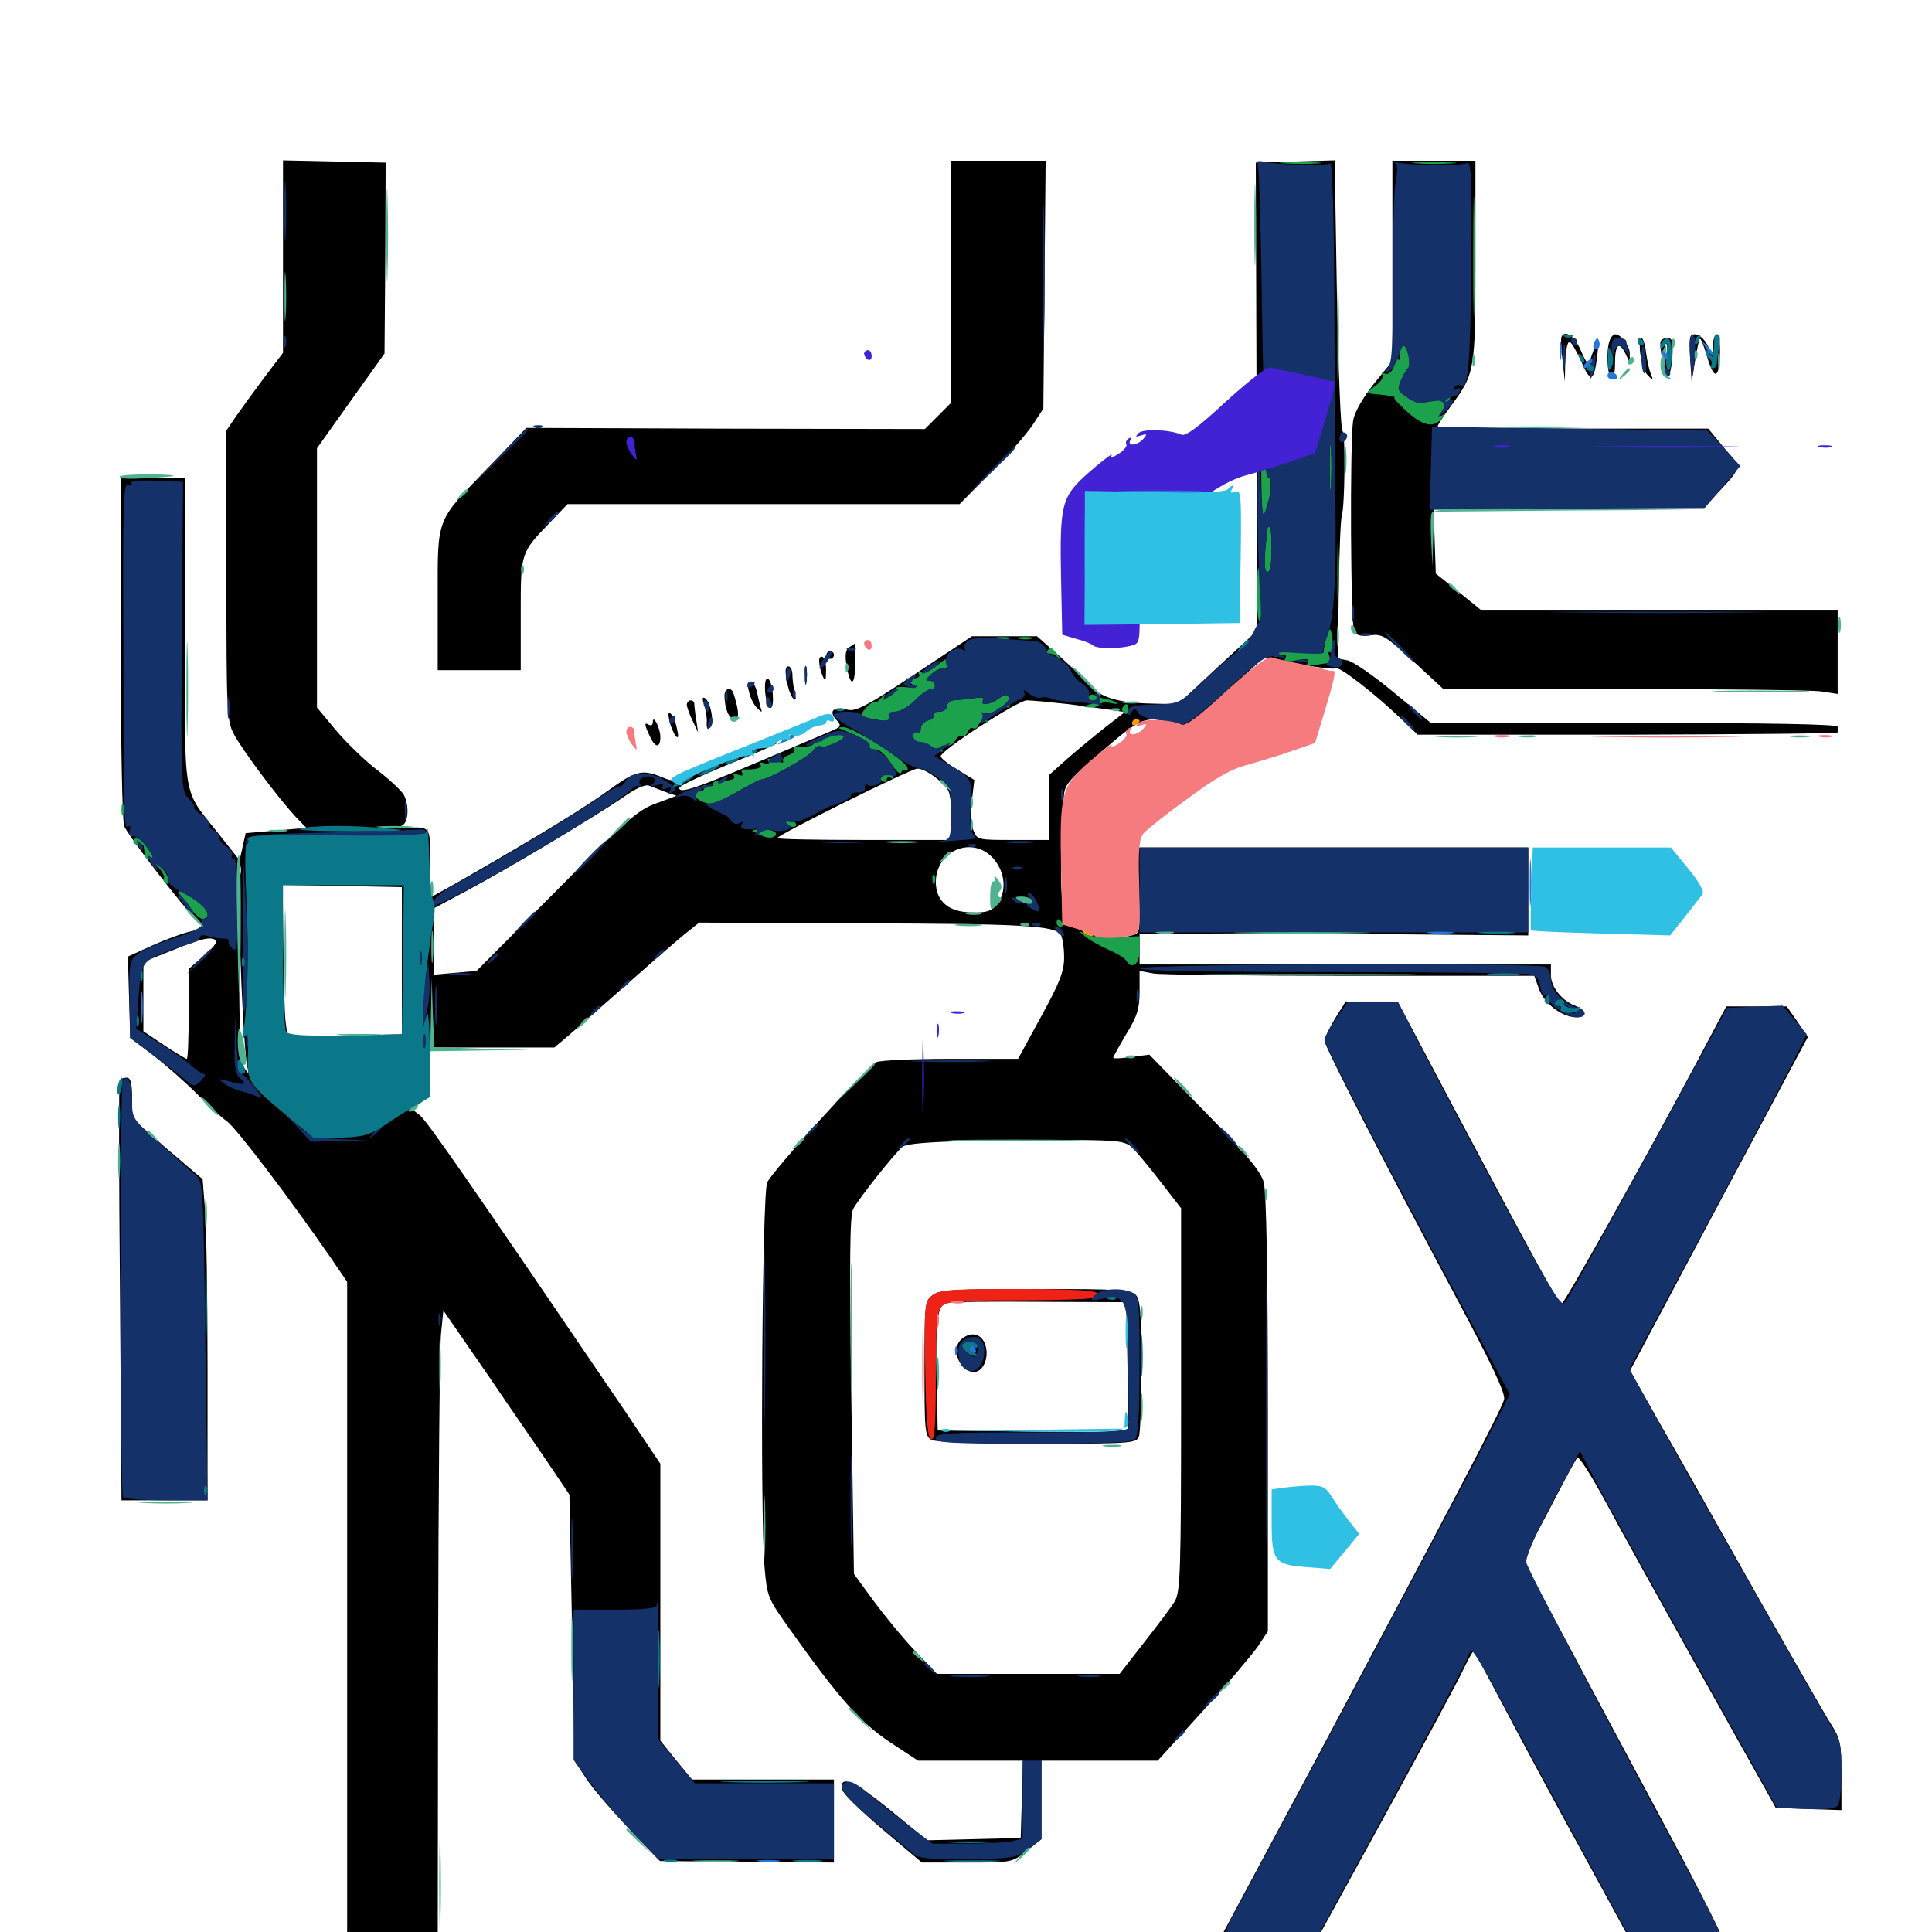 <svg xmlns="http://www.w3.org/2000/svg" viewBox="0 -1000 1000 1000">
	<path fill="#000000" d="M146.484 -867.188V-817.383L136.719 -804.492C131.445 -797.461 124.805 -788.281 122.07 -784.375L117.188 -777.148V-702.344C117.188 -632.617 117.383 -627.148 120.898 -620.312C125 -612.305 143.75 -587.305 152.734 -577.539L158.594 -571.484L142.969 -570.117L127.148 -568.75L125.586 -561.719L124.023 -554.688L113.672 -567.773C93.945 -592.773 95.703 -582.812 95.703 -673.242V-752.734H79.102H62.5V-665.039C62.5 -616.602 63.281 -575 64.258 -572.461C66.016 -567.773 94.922 -530.273 102.148 -523.242L106.25 -519.531L99.023 -517.969C95.117 -517.188 86.133 -513.867 79.102 -510.742L66.211 -504.883L66.797 -483.789L67.383 -462.891L79.102 -453.906C85.547 -449.023 95.508 -440.234 101.367 -434.375C107.227 -428.516 114.453 -421.68 117.578 -419.531C122.656 -415.625 149.414 -380.469 171.289 -348.828L179.688 -336.523V-160.742V14.844H203.125H226.562L226.758 -141.992C226.953 -228.125 227.539 -303.906 228.32 -310.156L229.492 -321.68L252.93 -287.695C265.625 -268.945 280.469 -247.656 285.547 -240.039L294.727 -226.367L296.094 -157.422L297.461 -88.477L303.516 -79.297C306.836 -74.219 316.797 -62.695 325.586 -53.516L341.602 -36.719L386.523 -36.328L431.641 -35.938V-57.422V-78.906H394.922H358.203L350 -88.867L341.797 -99.023V-170.703V-242.383L323.828 -269.141C242.188 -389.258 221.094 -419.727 217.383 -422.656L212.891 -426.172L217.773 -429.297C222.07 -432.227 222.656 -433.789 222.656 -445.117V-457.812H254.883H286.914L294.336 -464.062C298.438 -467.578 312.695 -480.273 326.172 -491.992C339.648 -503.906 353.125 -515.625 356.25 -517.969L361.914 -522.461L445.117 -522.07C529.883 -521.875 545.898 -520.898 549.023 -516.211C550 -514.648 550.781 -509.375 550.781 -504.492C550.781 -497.266 548.633 -491.602 538.867 -473.828L526.953 -451.953H491.992C472.656 -451.953 455.273 -451.172 453.516 -450.195C448.242 -447.266 399.609 -393.75 397.07 -387.891C394.531 -382.227 393.359 -218.945 395.703 -189.062C397.07 -173.438 397.266 -172.852 408.984 -156.445C434.57 -120.508 445.312 -108.594 460.352 -98.438L475.195 -88.672H502.344H529.492L528.906 -68.75L528.32 -48.633L504.102 -48.047L479.883 -47.461L460.547 -63.281C441.797 -78.516 434.375 -81.641 435.938 -73.633C436.328 -71.68 445.703 -62.5 456.836 -53.125L477.148 -35.938H500.586C523.633 -35.938 523.828 -35.938 531.445 -41.992L539.062 -48.047V-68.359V-88.672H569.141H599.219L622.461 -114.258C635.156 -128.125 647.852 -143.359 650.977 -147.656L656.25 -155.664V-268.164C656.25 -341.406 655.469 -383.203 654.102 -388.086C652.539 -393.75 645.117 -402.734 623.438 -424.805L594.922 -454.102L585.547 -452.93C580.469 -452.148 576.172 -451.953 576.172 -452.539C576.172 -452.93 579.297 -458.594 583.008 -464.844C588.672 -474.023 589.844 -478.125 589.844 -486.719V-497.461L597.266 -496.094C601.172 -495.508 647.07 -494.922 699.219 -494.922H794.141L796.68 -487.891C799.414 -480.469 808.594 -473.438 816.016 -473.438C821.68 -473.438 821.484 -476.953 815.625 -479.297C808.594 -481.836 802.734 -489.062 802.734 -495.312V-500.781H696.289H589.844V-508.594V-516.406L623.633 -516.797C641.992 -516.992 687.305 -516.797 724.219 -516.406L791.016 -515.82V-538.672V-561.328H689.844H588.867L589.453 -539.062C590.234 -517.188 590.234 -516.992 585.742 -515.82C577.148 -513.477 567.773 -514.453 559.375 -518.555C551.172 -522.461 550.977 -522.656 549.805 -534.57C549.023 -541.211 549.023 -553.711 549.609 -562.305C550 -570.898 550.586 -581.641 550.586 -585.938C550.781 -593.75 551.562 -594.727 570.117 -610.938C590.82 -628.906 593.359 -629.883 607.812 -625.391L615.43 -623.242L628.516 -635.742C635.742 -642.578 644.336 -650.781 647.852 -653.906L653.906 -659.375L671.875 -656.25C681.836 -654.492 690.625 -653.516 691.406 -654.102C693.164 -655.273 711.523 -641.016 724.805 -628.32L733.789 -619.727H842.383C902.344 -619.922 951.172 -620.312 951.172 -620.898V-623.828C951.172 -625.195 914.844 -625.781 845.898 -625.781H740.625L721.68 -641.406C711.133 -650.195 700.391 -657.617 697.461 -658.203L692.383 -659.18L692.969 -694.727C693.164 -714.258 693.945 -731.641 694.531 -733.203C696.094 -737.695 696.484 -776.172 694.922 -776.758C693.945 -776.953 692.773 -808.594 691.992 -847.07L690.82 -916.992L670.312 -916.406L650 -915.82L650.391 -794.531L650.586 -673.438L630.078 -654.492L609.766 -635.547L599.219 -635.742C580.664 -635.938 570.898 -638.281 565.039 -644.531C562.109 -647.656 554.492 -654.883 548.242 -660.547L536.719 -670.703H519.922H503.125L473.438 -650.977C449.023 -634.766 442.969 -631.641 438.867 -632.617C431.641 -634.57 428.711 -632.031 432.617 -627.734C435.742 -624.219 435.547 -623.828 429.492 -621.289C425.781 -619.727 409.18 -612.695 392.578 -605.664C359.961 -591.797 351.562 -589.062 351.562 -592.188C351.562 -593.164 363.086 -598.633 376.953 -604.297C391.016 -609.961 402.344 -615.039 402.344 -615.43C402.344 -616.797 394.141 -613.867 371.484 -604.102C350.195 -595.117 349.219 -594.922 342.773 -597.656C332.422 -601.953 329.102 -601.172 314.844 -590.82C302.344 -581.836 280.078 -568.164 241.406 -545.898C231.836 -540.43 223.828 -535.938 223.438 -535.938C223.047 -535.938 222.656 -543.945 222.656 -553.516C222.656 -572.852 223.242 -572.07 208.984 -571.484C205.859 -571.484 205.469 -571.68 207.617 -572.461C211.328 -573.438 212.109 -582.617 208.984 -588.672C207.812 -590.625 201.758 -596.484 195.312 -601.367C188.672 -606.445 179.102 -615.82 173.828 -622.07L164.062 -633.789V-700.781V-767.969L181.445 -792.383L199.023 -816.992L199.414 -866.406L199.609 -915.82L173.047 -916.406L146.484 -916.992ZM552.93 -635.547C561.914 -634.375 572.266 -633.008 575.781 -632.422L582.227 -631.445L571.68 -623.242C566.016 -618.75 557.031 -611.328 552.148 -607.031L542.969 -598.828V-582.031V-565.234H524.414C506.055 -565.234 505.664 -565.234 503.711 -570.508C502.734 -573.438 502.344 -580.273 503.125 -586.133L504.297 -596.289L495.312 -601.758C490.43 -604.688 486.719 -607.812 486.914 -608.594C487.891 -612.305 526.758 -637.305 531.445 -637.5C534.18 -637.5 543.945 -636.523 552.93 -635.547ZM483.594 -598.047C491.797 -591.797 492.188 -590.82 492.188 -577.539V-565.234H447.266C422.656 -565.234 402.344 -565.625 402.344 -566.211C402.344 -567.773 471.484 -602.148 474.805 -602.148C476.562 -602.344 480.469 -600.391 483.594 -598.047ZM344.531 -590.039L350.195 -588.086L339.648 -584.18C330.273 -580.859 324.219 -575.586 287.891 -538.867L246.68 -497.461L235.742 -496.484L224.609 -495.508V-512.695V-529.883L241.797 -539.062C264.453 -551.172 308.789 -577.93 322.266 -587.109C328.711 -591.797 333.984 -594.141 335.938 -593.359C337.5 -592.773 341.406 -591.211 344.531 -590.039ZM514.453 -555.273C520.508 -548.047 521.094 -538.281 516.016 -531.836C513.086 -528.32 510.547 -527.539 503.125 -527.734C491.016 -527.734 484.375 -533.594 484.375 -543.555C484.57 -560.156 503.906 -567.773 514.453 -555.273ZM124.414 -547.266C123.828 -545.898 123.438 -546.875 123.438 -549.609C123.438 -552.344 123.828 -553.32 124.414 -552.148C124.805 -550.781 124.805 -548.438 124.414 -547.266ZM208.008 -502.734V-464.648L178.32 -464.062L148.828 -463.477L147.852 -470.898C147.266 -475 146.875 -492.578 146.68 -510.156L146.289 -541.992L177.148 -541.406L208.008 -540.82ZM127.734 -449.023C129.102 -443.75 128.906 -443.555 126.562 -447.07C124.805 -450 124.023 -461.133 123.828 -488.086L123.633 -525.195L125 -490.039C125.781 -470.703 127.148 -452.344 127.734 -449.023ZM111.914 -513.086C112.695 -512.5 109.766 -508.789 105.469 -505.273L97.656 -498.438V-475.195C97.656 -462.5 97.266 -451.953 96.68 -451.953C96.094 -451.953 90.82 -455.078 84.961 -458.984L74.219 -466.211V-484.18V-502.148L89.453 -508.203C104.688 -514.453 109.57 -515.43 111.914 -513.086ZM585.938 -406.055C588.086 -404.102 594.727 -396.094 600.586 -388.477L611.328 -374.609V-275.391C611.328 -185.547 610.938 -175.977 608.008 -171.094C606.25 -168.164 599.023 -158.594 591.992 -149.609L579.492 -133.594H532.227H484.961L473.438 -145.703C466.992 -152.539 457.422 -164.258 451.953 -171.68L441.992 -185.352L440.625 -277.539C439.648 -348.047 439.844 -370.898 441.602 -374.219C444.531 -379.688 463.086 -403.125 467.188 -406.445C470.117 -408.984 500.391 -409.961 556.055 -409.961C578.516 -409.766 582.422 -409.375 585.938 -406.055ZM482.812 -329.688C478.711 -326.758 478.516 -325.781 478.516 -291.797C478.516 -259.18 478.711 -256.641 482.227 -254.688C484.57 -253.516 505.664 -252.734 537.109 -252.734C583.789 -252.734 588.086 -252.93 589.453 -256.25C590.234 -258.008 590.82 -274.609 590.82 -292.969C590.82 -318.359 590.234 -327.148 588.086 -329.492C585.742 -332.422 579.688 -332.812 536.328 -332.812C495.117 -332.812 486.523 -332.422 482.812 -329.688ZM583.594 -292.188L583.984 -258.594L534.766 -258.984L485.352 -259.57L484.766 -285.938C484.18 -316.406 485.156 -324.414 489.844 -325.586C491.602 -326.172 513.477 -326.367 538.086 -326.172L583.008 -325.977ZM497.07 -306.25C492.188 -301.172 497.07 -289.844 504.102 -289.844C509.18 -289.844 512.305 -298.047 509.766 -304.492C507.617 -310.156 501.758 -310.938 497.07 -306.25ZM492.188 -854.102V-791.406L485.547 -784.766L478.711 -777.93L375.586 -778.125L272.461 -778.516L253.32 -758.594C225.195 -729.492 226.562 -733.008 226.562 -689.844V-653.125H248.047H269.531V-682.031C269.531 -714.258 269.336 -713.672 284.961 -729.883L293.75 -739.062H395.117H496.68L512.695 -755.273C521.484 -764.062 531.25 -775.195 534.375 -779.883L540.039 -788.477L540.625 -852.734L541.211 -916.797H516.797H492.188ZM720.703 -864.844V-813.086L711.133 -801.367C705.273 -793.945 701.172 -786.719 700.391 -782.422C698.633 -771.094 699.023 -675.977 700.977 -672.852C702.148 -671.094 704.883 -670.508 709.18 -671.094C715.234 -672.07 717.188 -670.898 731.445 -657.812L747.07 -643.359H840.039C891.211 -643.359 937.109 -642.773 942.188 -642.188L951.172 -640.82V-662.695V-684.375H858.789H766.406L754.883 -693.75L743.164 -703.125L742.578 -720.117L741.992 -737.109H812.109H882.031L887.891 -743.555C902.148 -758.984 901.758 -757.227 892.383 -768.164L884.18 -778.125H814.062C775.586 -778.125 744.141 -778.711 744.141 -779.297C744.141 -780.078 747.266 -784.766 750.977 -789.844C763.477 -806.836 763.672 -807.812 763.672 -865.039V-916.797H742.188H720.703ZM808.203 -825.586C807.812 -824.609 808.008 -819.141 808.789 -813.281L809.961 -802.539L810.156 -812.891C810.352 -818.359 811.328 -823.047 812.305 -823.047C813.281 -823.047 815.82 -818.555 818.359 -813.086C823.242 -801.562 825.195 -802.344 826.758 -816.211C827.93 -825.586 826.953 -825 823.242 -814.258C822.07 -810.938 821.289 -811.523 818.164 -818.75C815.039 -825.977 809.961 -829.492 808.203 -825.586ZM833.203 -823.828C831.25 -818.945 831.836 -805.859 833.984 -804.492C835.156 -803.711 835.938 -806.836 835.938 -812.109C835.938 -821.875 838.086 -823.633 841.406 -816.797L843.555 -812.305V-816.602C843.75 -820.703 839.258 -826.953 835.938 -826.953C835.156 -826.953 833.789 -825.586 833.203 -823.828ZM874.805 -814.844L875.586 -802.539L877.344 -813.086C878.32 -818.945 879.297 -824.219 879.883 -824.609C880.273 -825 881.836 -821.289 883.398 -816.016C887.109 -803.32 889.648 -803.32 890.234 -816.211C890.43 -822.461 889.844 -826.953 888.672 -826.953C887.695 -826.953 886.719 -824.609 886.719 -821.68L886.523 -816.211L883.594 -821.68C882.031 -824.609 879.297 -826.953 877.344 -826.953C874.414 -826.953 874.219 -825.391 874.805 -814.844ZM849.023 -816.797C849.609 -812.109 851.367 -807.031 853.125 -805.469C855.664 -802.93 855.859 -802.93 854.492 -806.445C853.516 -808.594 852.539 -813.672 851.953 -817.773C851.562 -821.68 850.391 -825 849.609 -825C848.828 -825 848.438 -821.289 849.023 -816.797ZM859.375 -822.656C859.375 -816.406 861.914 -805.469 863.281 -805.469C864.258 -805.469 865.234 -809.961 865.625 -815.234C866.016 -823.438 865.625 -825 862.891 -825C860.938 -825 859.375 -823.828 859.375 -822.656ZM862.695 -816.797C862.109 -815.43 861.719 -816.406 861.719 -819.141C861.719 -821.875 862.109 -822.852 862.695 -821.68C863.086 -820.312 863.086 -817.969 862.695 -816.797ZM439.648 -665.039C437.695 -663.867 437.305 -661.133 438.086 -655.859C440.039 -644.336 442.578 -644.336 442.578 -656.055C442.578 -661.914 442.578 -666.797 442.383 -666.797C442.383 -666.797 441.211 -666.016 439.648 -665.039ZM427.734 -660.938C427.734 -659.961 428.711 -658.984 429.688 -658.984C430.859 -658.984 431.641 -659.961 431.641 -660.938C431.641 -662.109 430.859 -662.891 429.688 -662.891C428.711 -662.891 427.734 -662.109 427.734 -660.938ZM424.023 -657.617C424.023 -655.664 424.805 -652.344 425.781 -650.195C427.148 -646.875 427.539 -647.266 427.539 -652.539C427.734 -655.859 426.953 -659.375 425.781 -659.961C424.805 -660.547 423.828 -659.57 424.023 -657.617ZM416.602 -650.195C416.602 -645.898 416.992 -644.336 417.383 -646.875C417.773 -649.219 417.773 -652.734 417.383 -654.688C416.797 -656.445 416.406 -654.492 416.602 -650.195ZM407.227 -647.852C407.812 -643.75 409.375 -639.648 410.547 -638.477C411.914 -637.109 412.305 -638.086 411.328 -641.406C410.742 -644.141 410.156 -648.242 410.156 -650.781C410.156 -653.125 409.18 -655.078 408.008 -655.078C406.445 -655.078 406.25 -652.539 407.227 -647.852ZM396.094 -641.406C396.484 -637.109 397.656 -633.594 398.828 -633.594C401.172 -633.594 400 -647.852 397.461 -648.633C396.094 -649.023 395.703 -646.289 396.094 -641.406ZM387.695 -641.992C388.281 -638.867 390.234 -635.156 391.797 -633.594C394.336 -631.055 394.727 -631.055 393.75 -633.594C393.359 -635.156 392.383 -638.867 391.797 -641.992C391.016 -644.922 389.648 -647.266 388.477 -647.266C387.109 -647.266 386.719 -645.312 387.695 -641.992ZM375 -640.039C375 -633.398 377.344 -627.734 380.078 -627.734C382.812 -627.734 382.617 -631.641 379.688 -641.016C378.711 -644.531 375 -643.945 375 -640.039ZM364.453 -635.352C365.234 -632.812 366.016 -628.516 365.82 -625.977C365.625 -623.047 366.211 -622.07 367.578 -623.438C369.922 -625.781 367.773 -636.914 364.844 -638.672C363.477 -639.453 363.477 -638.281 364.453 -635.352ZM355.469 -635.156C355.664 -633.789 356.836 -630.078 358.594 -626.758L361.328 -620.898L360.352 -627.539C359.766 -631.055 359.375 -634.766 359.375 -635.742C359.375 -636.719 358.594 -637.5 357.422 -637.5C356.445 -637.5 355.469 -636.328 355.469 -635.156ZM346.484 -626.758C347.266 -623.633 348.828 -620.117 349.805 -618.945C351.172 -617.578 351.367 -618.945 350.391 -622.852C349.805 -626.172 348.242 -629.688 347.07 -630.664C345.898 -632.031 345.703 -630.664 346.484 -626.758ZM337.891 -626.172C337.891 -624.805 337.109 -624.219 335.938 -624.805C333.398 -626.367 333.398 -625.195 336.328 -618.945C339.062 -612.891 341.797 -612.5 341.797 -618.555C341.797 -623.242 337.891 -630.664 337.891 -626.172ZM406.25 -617.969C404.688 -616.992 404.297 -616.016 405.273 -616.016C406.445 -616.016 408.594 -616.992 410.156 -617.969C411.719 -618.945 412.305 -619.922 411.133 -619.922C410.156 -619.922 407.812 -618.945 406.25 -617.969ZM690.82 -472.461C687.891 -467.578 685.547 -462.5 685.547 -461.328C685.547 -458.594 717.188 -396.875 752.734 -330.273C772.266 -293.75 779.297 -278.711 778.516 -275.586C777.344 -270.508 746.094 -211.133 680.078 -87.305L632.812 0.977L636.133 8.008L639.453 15.039L657.812 14.453L676.172 13.867L715.234 -57.422C736.719 -96.68 756.055 -132.422 758.008 -137.109C760.156 -141.602 762.305 -145.312 762.695 -145.312C763.086 -145.312 770.312 -131.836 778.906 -115.625C787.5 -99.219 806.836 -63.281 821.875 -35.938L849.023 13.867L871.68 14.453C894.336 15.039 894.531 15.039 894.531 10.352C894.531 8.008 881.055 -19.141 864.648 -49.609C848.242 -80.273 824.219 -125 811.523 -149.023L788.281 -192.773L801.758 -218.359C808.984 -232.422 815.625 -244.727 816.406 -245.508C817.188 -246.484 823.633 -236.328 830.859 -223.047C837.891 -209.766 860.742 -168.75 881.445 -131.641L919.141 -64.258L936.133 -63.672L953.125 -63.086V-81.055C953.125 -97.461 952.734 -99.805 947.461 -108.008C944.336 -112.891 926.172 -144.727 907.031 -178.516C888.086 -212.305 866.016 -251.367 858.008 -265.234L843.75 -290.625L889.648 -376.953L935.742 -463.281L930.273 -471.289L924.805 -479.102H909.18H893.555L878.32 -450.391C849.023 -395.508 809.57 -325 808.203 -325C806.836 -325 793.945 -348.438 751.758 -427.93L723.633 -481.25H709.961H696.289ZM61.914 -440.82C61.523 -439.844 61.523 -390.625 62.109 -331.445L62.891 -223.438H85.156H107.422V-291.406C107.422 -328.906 106.836 -366.406 106.055 -374.609L104.883 -389.648L86.523 -405.273L68.359 -421.094V-431.641C68.359 -439.453 67.578 -442.188 65.625 -442.188C64.062 -442.188 62.305 -441.602 61.914 -440.82Z"/>
	<path fill="#ff9906" d="M585.938 -625.586C585.938 -626.758 586.914 -627.734 587.891 -627.734C589.062 -627.734 589.844 -627.344 589.844 -626.953C589.844 -626.367 589.062 -625.391 587.891 -624.805C586.914 -624.219 585.938 -624.609 585.938 -625.586ZM560.547 -517.578C560.547 -519.141 564.258 -518.359 565.43 -516.406C566.016 -515.234 565.234 -515.039 563.672 -515.625C561.914 -516.211 560.547 -517.188 560.547 -517.578Z"/>
	<path fill="#ef2218" d="M482.617 -329.492C478.516 -326.172 478.32 -324.805 478.906 -291.016C479.297 -265.039 480.078 -255.859 482.031 -255.078C483.789 -254.492 484.375 -261.914 484.375 -287.5C484.375 -315.234 484.961 -321.289 487.5 -323.828C490.039 -326.367 496.289 -326.953 526.367 -326.953C546.094 -326.953 563.477 -327.539 565.234 -328.125C574.219 -331.641 564.453 -332.812 527.539 -332.812C491.602 -332.812 486.328 -332.422 482.617 -329.492Z"/>
	<path fill="#1ca14c" d="M664.648 -915.43C659.57 -915.82 663.281 -916.016 672.852 -916.016C682.617 -916.016 686.719 -915.82 682.227 -915.43C677.734 -915.039 669.727 -915.039 664.648 -915.43ZM733.008 -915.43C727.734 -915.82 732.031 -916.016 742.188 -916.016C752.344 -916.016 756.641 -915.82 751.562 -915.43C746.289 -915.039 738.086 -915.039 733.008 -915.43ZM762.5 -866.992C762.5 -839.062 762.891 -827.93 763.086 -842.188C763.477 -856.445 763.477 -879.297 763.086 -892.969C762.891 -906.641 762.5 -894.922 762.5 -866.992ZM652.93 -869.922C652.93 -864.062 653.32 -861.523 653.711 -864.648C654.102 -867.578 654.102 -872.266 653.711 -875.391C653.32 -878.32 652.93 -875.781 652.93 -869.922ZM724.609 -816.797C724.609 -813.086 724.219 -812.891 722.461 -815.234C720.703 -817.578 720.508 -817.578 721.484 -814.453C722.852 -810.352 719.336 -804.883 716.211 -806.836C715.234 -807.422 714.844 -807.031 715.625 -805.859C716.211 -804.883 714.648 -802.148 711.719 -800.195C707.031 -796.68 707.031 -796.484 710.742 -796.094C721.094 -795.117 722.461 -794.727 721.68 -794.141C721.289 -793.75 724.414 -790.43 728.516 -786.719C736.523 -779.492 742.188 -778.32 746.289 -783.398C748.633 -786.133 748.633 -786.523 746.289 -784.961C744.727 -783.984 745.508 -786.328 748.047 -789.844C750.586 -793.359 751.562 -795.703 750 -794.727C748.438 -793.75 744.727 -792.773 741.797 -792.383C738.867 -792.188 735.742 -791.602 734.961 -791.406C734.18 -791.211 731.055 -792.578 728.125 -794.531C723.438 -797.656 723.047 -798.438 725.195 -803.125C726.367 -806.055 728.125 -808.789 728.711 -809.375C730.664 -810.742 728.516 -821.094 726.367 -821.094C725.391 -821.094 724.609 -819.141 724.609 -816.797ZM652.93 -775.195C652.539 -746.68 653.125 -731.445 654.297 -733.398C657.422 -738.672 658.984 -752.734 656.641 -752.734C655.078 -752.734 654.297 -763.477 653.711 -786.523C653.32 -817.578 653.125 -816.797 652.93 -775.195ZM688.281 -757.617C688.281 -746.875 688.477 -742.773 688.867 -748.438C689.258 -754.102 689.258 -762.891 688.867 -767.969C688.477 -773.047 688.281 -768.359 688.281 -757.617ZM692.188 -703.906C692.188 -689.453 692.383 -683.398 692.773 -690.82C693.164 -698.047 693.164 -709.766 692.773 -717.188C692.383 -724.414 692.188 -718.359 692.188 -703.906ZM656.055 -726.953C656.055 -726.562 655.469 -721.289 654.883 -715.234C654.297 -707.812 654.688 -703.906 656.055 -703.906C657.422 -703.906 658.203 -708.594 658.203 -715.625C658.203 -722.07 657.812 -727.344 657.227 -727.344C656.641 -727.344 656.25 -727.148 656.055 -726.953ZM650.586 -694.727C650.586 -685.742 650.977 -678.516 651.953 -678.516C652.734 -678.516 653.125 -683.594 652.734 -689.648C651.758 -709.375 650.977 -711.328 650.586 -694.727ZM686.328 -669.336C685.547 -666.211 684.961 -663.281 685.156 -662.5C685.352 -661.719 679.883 -661.523 673.047 -662.305C665.43 -662.891 660.156 -662.695 659.375 -661.328C658.594 -660.156 659.766 -659.766 662.5 -660.547C665.43 -661.328 666.211 -660.938 665.234 -659.18C664.062 -657.422 665.43 -657.031 670.898 -658.203C676.367 -659.18 677.93 -658.984 676.953 -657.227C675.781 -655.664 676.953 -655.078 681.055 -655.859C683.984 -656.25 687.109 -656.836 687.891 -656.836C688.672 -657.031 688.672 -658.398 688.086 -660.352C687.305 -662.109 687.695 -663.086 688.672 -662.305C689.844 -661.719 690.234 -663.867 689.844 -667.969C688.867 -675.977 688.281 -676.172 686.328 -669.336ZM516.211 -669.336C514.258 -669.922 515.43 -670.312 518.555 -670.312C521.875 -670.312 523.242 -669.922 522.07 -669.336C520.703 -668.945 517.969 -668.945 516.211 -669.336ZM527.93 -669.336C525.977 -669.922 527.148 -670.312 530.273 -670.312C533.594 -670.312 534.961 -669.922 533.789 -669.336C532.422 -668.945 529.688 -668.945 527.93 -669.336ZM541.797 -662.5C541.016 -661.133 541.016 -660.547 541.992 -661.328C542.773 -662.109 544.922 -661.719 546.68 -660.352C549.414 -658.203 549.414 -658.398 547.07 -661.523C543.945 -665.43 543.555 -665.625 541.797 -662.5ZM484.375 -655.078C481.641 -652.93 478.32 -651.562 476.953 -652.148C475.586 -652.734 475 -652.148 475.586 -651.172C476.758 -649.414 474.219 -648.438 469.727 -649.023C468.75 -649.219 469.531 -648.047 471.484 -646.289C475 -643.75 474.805 -643.555 468.945 -644.336C465.625 -644.727 463.281 -644.336 463.672 -643.555C464.258 -642.773 462.891 -641.016 460.547 -639.648C457.422 -637.695 456.836 -637.695 458.008 -639.844C458.594 -641.211 458.008 -640.82 456.445 -639.062C454.883 -637.109 453.32 -636.133 452.734 -636.523C452.148 -637.109 450.195 -635.742 448.242 -633.594C444.531 -629.492 445.117 -628.906 455.664 -627.148C459.766 -626.562 460.938 -626.953 460.156 -628.906C459.375 -630.664 460.547 -631.641 463.477 -631.641C466.016 -631.641 470.508 -634.375 473.633 -637.5C476.758 -640.82 480.469 -643.359 482.031 -643.359C483.398 -643.359 484.375 -644.531 483.789 -645.898C483.398 -647.07 481.641 -648.047 480.273 -647.656C478.711 -647.461 479.688 -649.023 482.227 -651.172C484.57 -653.32 487.5 -654.492 488.477 -653.906C489.453 -653.32 490.234 -654.297 490.234 -655.859C490.234 -659.766 490.234 -659.766 484.375 -655.078ZM516.797 -638.281C512.305 -635.156 507.031 -634.57 508.789 -637.5C509.57 -638.867 508.203 -639.258 504.492 -638.672C501.562 -638.281 497.07 -637.695 494.727 -637.695C492.188 -637.5 490.234 -636.328 490.234 -634.57C490.234 -633.008 488.477 -631.641 486.133 -631.641C483.984 -631.641 482.617 -630.859 483.203 -629.883C483.789 -628.906 482.617 -627.734 480.469 -627.148C478.32 -626.562 476.562 -624.609 476.562 -622.852C476.562 -621.094 475.781 -620.312 474.609 -620.898C473.633 -621.484 472.656 -620.703 472.656 -619.141C472.656 -617.383 474.023 -616.016 475.586 -616.016C477.344 -616.016 481.055 -614.453 483.789 -612.695C486.719 -610.742 488.477 -610.352 487.695 -611.719C486.719 -612.891 486.914 -614.062 488.086 -614.062C492.383 -614.062 493.164 -614.453 494.727 -617.188C495.703 -618.75 497.07 -619.531 498.047 -618.945C498.828 -618.359 500.195 -619.336 500.781 -621.094C501.367 -622.656 502.734 -623.633 503.711 -623.047C504.688 -622.461 506.055 -623.242 506.641 -625C507.227 -626.758 508.789 -627.344 510.156 -626.562C512.109 -625.391 512.109 -625.586 510.156 -628.125C508.203 -630.664 508.398 -631.055 512.695 -630.664C515.43 -630.273 517.188 -630.859 516.406 -631.836C515.43 -633.398 518.164 -634.375 521.875 -633.789C523.242 -633.789 522.852 -638.672 521.289 -640.234C520.898 -640.625 518.75 -639.844 516.797 -638.281ZM563.477 -639.453C562.891 -638.477 563.867 -637.5 565.82 -637.305C568.359 -637.109 567.969 -636.719 564.453 -635.547C559.961 -634.18 559.961 -633.984 563.867 -633.789C566.211 -633.594 568.555 -634.375 569.141 -635.352C569.727 -636.328 572.266 -636.719 574.805 -636.133C577.148 -635.547 578.516 -635.547 577.93 -636.133C577.344 -636.914 575.195 -637.695 573.047 -638.086C571.094 -638.281 568.359 -639.258 566.992 -640.039C565.82 -640.82 564.258 -640.625 563.477 -639.453ZM581.055 -633.789C580.469 -632.812 580.859 -631.445 582.031 -630.664C583.008 -630.078 583.984 -630.859 583.984 -632.422C583.984 -635.938 582.812 -636.523 581.055 -633.789ZM435.547 -622.461C444.531 -619.141 450.977 -615.43 450 -613.867C449.414 -612.891 450.781 -612.109 452.93 -612.109C455.273 -612.109 458.398 -609.375 461.133 -604.883C463.672 -600.977 466.016 -598.828 466.406 -600C466.797 -601.367 467.969 -601.953 468.945 -601.367C469.922 -600.586 470.117 -601.367 469.531 -602.93C468.164 -606.836 441.211 -623.828 436.523 -623.633C433.789 -623.633 433.398 -623.242 435.547 -622.461ZM425.391 -617.188C425.977 -616.211 425 -616.016 423.047 -616.602C421.094 -617.383 420.117 -617.188 420.898 -616.016C422.07 -614.258 418.945 -613.281 412.695 -613.477C411.328 -613.672 410.547 -612.891 411.133 -612.109C411.719 -611.133 410.352 -609.961 408.203 -609.18C406.055 -608.398 404.688 -607.031 405.273 -606.055C406.055 -605.078 404.297 -605.078 401.367 -606.25C397.656 -607.617 396.68 -607.617 397.656 -605.859C398.633 -604.297 398.047 -604.102 395.703 -604.883C393.75 -605.664 392.773 -605.469 393.555 -604.297C394.727 -602.539 391.602 -601.562 385.352 -601.758C383.984 -601.953 383.398 -600.977 384.18 -599.805C384.961 -598.633 384.18 -598.242 382.031 -599.023C380.078 -599.805 379.102 -599.609 379.883 -598.438C381.055 -596.68 377.93 -595.703 371.68 -595.898C370.312 -596.094 369.141 -595.117 369.141 -594.141C369.141 -592.969 367.773 -592.773 366.016 -593.359C364.453 -593.945 363.672 -593.75 364.258 -592.578C364.844 -591.406 364.062 -590.625 362.5 -590.625C357.617 -590.625 358.789 -586.914 364.258 -584.766C368.164 -583.203 371.094 -584.18 380.664 -589.648C387.109 -593.359 392.969 -596.484 393.945 -596.484C397.656 -596.484 418.555 -608.203 420.898 -611.523C422.266 -613.477 424.219 -614.453 424.805 -613.672C426.172 -612.305 437.5 -617.188 437.5 -618.945C437.5 -619.531 434.57 -619.727 430.859 -619.336C427.148 -619.141 424.609 -618.164 425.391 -617.188ZM457.227 -598.633C455.469 -597.461 455.273 -596.484 456.836 -595.703C458.008 -594.922 458.984 -595.312 458.984 -596.484C458.984 -597.656 459.961 -598.047 461.328 -597.266C462.695 -596.484 462.891 -596.68 462.109 -598.047C460.547 -600.781 460.742 -600.781 457.227 -598.633ZM62.891 -580.859C62.891 -578.125 63.281 -577.148 63.867 -578.516C64.258 -579.688 64.258 -582.031 63.867 -583.398C63.281 -584.57 62.891 -583.594 62.891 -580.859ZM406.25 -574.219C406.25 -574.609 407.617 -575 409.18 -575C410.742 -575 412.109 -574.219 412.109 -573.047C412.109 -572.07 410.742 -571.68 409.18 -572.266C407.617 -573.047 406.25 -573.828 406.25 -574.219ZM392.773 -568.164C395.312 -566.797 398.438 -566.016 399.805 -566.602C404.102 -568.359 400.586 -570.898 394.336 -570.703C388.281 -570.508 388.281 -570.508 392.773 -568.164ZM69.531 -565.625C68.164 -563.477 69.336 -562.5 72.852 -563.086C73.633 -563.086 74.414 -562.5 74.414 -561.328C74.609 -560.352 74.805 -558.594 75 -557.422C75.195 -555.469 77.734 -554.492 79.102 -555.859C79.492 -556.25 77.93 -559.18 75.391 -562.305C72.461 -566.016 70.508 -566.992 69.531 -565.625ZM82.617 -550.391C84.375 -548.242 85.352 -545.898 84.766 -545.312C84.18 -544.727 84.57 -543.75 85.547 -542.969C89.062 -540.82 87.109 -547.852 83.203 -550.977C79.102 -554.492 79.102 -554.492 82.617 -550.391ZM482.617 -544.531C482.617 -542.383 483.203 -541.797 483.789 -543.359C484.375 -544.727 484.18 -546.484 483.594 -547.07C483.008 -547.852 482.422 -546.68 482.617 -544.531ZM92.383 -536.914C92.383 -535.352 92.969 -534.57 93.75 -534.961C94.336 -535.352 96.68 -533.008 98.633 -529.883C100.781 -526.758 103.711 -524.219 105.078 -524.219C109.375 -524.219 107.617 -529.688 102.148 -533.594C93.555 -539.453 92.383 -539.844 92.383 -536.914ZM546.875 -522.266C546.875 -521.289 547.852 -520.312 549.023 -520.312C550 -520.312 550.391 -521.289 549.805 -522.266C549.219 -523.438 548.242 -524.219 547.656 -524.219C547.266 -524.219 546.875 -523.438 546.875 -522.266ZM561.523 -515.43C563.672 -513.477 569.141 -510.547 573.438 -508.594C577.93 -506.641 582.227 -504.102 582.812 -502.93C585.938 -497.852 589.844 -500.781 589.844 -508.203V-515.43L578.32 -514.844C571.875 -514.453 564.648 -515.039 562.109 -516.406C557.812 -518.555 557.617 -518.555 561.523 -515.43Z"/>
	<path fill="#143269" d="M539.844 -857.227C539.844 -824.023 540.234 -809.961 540.43 -826.367C540.82 -842.578 540.82 -869.922 540.43 -886.914C540.234 -903.906 539.844 -890.625 539.844 -857.227ZM650.977 -915.43C651.758 -914.258 652.734 -877.344 653.32 -833.594C654.102 -785.156 655.273 -753.516 656.25 -753.125C658.789 -752.148 658.594 -747.461 655.664 -738.086C653.516 -730.664 653.32 -731.445 652.344 -753.711L651.172 -777.148L650.977 -745.898C650.781 -728.711 651.367 -706.445 651.953 -696.484C652.734 -686.719 652.93 -678.516 652.344 -678.516C651.758 -678.516 650.195 -675.977 648.828 -672.852C647.461 -669.727 642.969 -664.648 639.062 -661.719C635.156 -658.594 626.953 -651.562 621.094 -645.898C610.352 -635.742 609.961 -635.742 597.07 -635.352C586.523 -634.961 583.984 -634.375 583.984 -631.836C583.984 -629.297 584.375 -629.297 585.742 -631.445C587.109 -633.594 587.695 -633.594 589.062 -631.055C590.039 -629.492 594.531 -627.734 599.609 -627.344C604.492 -626.758 609.766 -625.781 611.328 -625.195C613.281 -624.219 620.703 -629.688 634.57 -642.383C652.93 -659.375 655.469 -660.938 660.938 -660.156C666.016 -659.18 666.211 -659.375 663.086 -660.938C660.156 -662.5 662.695 -662.695 672.656 -661.914C680.078 -661.523 685.547 -661.523 684.961 -662.109C684.375 -662.695 685.156 -666.211 686.719 -669.922C690.43 -678.711 691.797 -699.805 691.211 -742.969C691.016 -762.891 690.82 -809.961 690.625 -847.852C690.43 -886.523 689.648 -916.016 688.672 -915.43C686.523 -914.062 660.742 -914.648 654.492 -916.211C651.562 -916.992 650.195 -916.602 650.977 -915.43ZM688.867 -748.438C688.477 -742.773 688.281 -746.875 688.281 -757.617C688.281 -768.359 688.477 -773.047 688.867 -767.969C689.258 -762.891 689.258 -754.102 688.867 -748.438ZM658.203 -715.625C658.203 -708.594 657.422 -703.906 656.055 -703.906C654.688 -703.906 654.297 -707.812 654.883 -715.234C656.055 -727.734 655.859 -727.344 657.227 -727.344C657.812 -727.344 658.203 -722.07 658.203 -715.625ZM721.875 -915.82C723.438 -915.039 723.438 -912.109 722.461 -906.445C721.484 -901.953 720.898 -879.102 720.898 -855.664C721.094 -822.656 720.508 -812.5 718.555 -809.961C716.211 -807.227 716.211 -806.836 718.75 -807.812C720.312 -808.203 722.461 -811.523 723.633 -814.844C724.609 -818.359 725.977 -821.094 726.758 -821.094C728.516 -821.094 730.469 -810.547 728.711 -809.375C728.125 -808.789 726.367 -806.055 725.195 -803.32C723.242 -798.633 723.438 -797.656 728.125 -794.336C732.227 -791.406 734.766 -790.82 739.258 -791.992C746.484 -793.945 749.609 -791.406 745.898 -786.523C743.555 -783.398 743.75 -783.594 747.656 -786.719C752.148 -790.625 753.711 -794.922 749.609 -792.578C748.047 -791.797 747.656 -791.992 748.633 -792.969C749.609 -793.945 751.367 -794.727 752.539 -794.727C753.516 -794.727 754.883 -795.898 755.469 -797.461C756.055 -799.219 755.469 -799.609 753.906 -798.633C752.148 -797.656 751.758 -797.852 752.734 -799.414C753.516 -800.586 754.883 -801.172 755.859 -800.586C759.961 -798.047 760.938 -809.57 761.523 -861.719C761.914 -906.445 761.523 -916.797 759.375 -915.625C756.836 -914.062 731.055 -914.258 723.633 -915.82C721.484 -916.406 720.703 -916.211 721.875 -915.82ZM147.266 -890.43C147.266 -876.562 147.461 -871.094 147.852 -878.32C148.242 -885.547 148.242 -897.07 147.852 -903.711C147.461 -910.352 147.266 -904.492 147.266 -890.43ZM146.875 -823.047C146.875 -820.312 147.266 -819.336 147.852 -820.703C148.242 -821.875 148.242 -824.219 147.852 -825.586C147.266 -826.758 146.875 -825.781 146.875 -823.047ZM874.805 -814.844C875.781 -801.758 876.367 -802.539 877.344 -817.773C877.734 -823.047 877.148 -826.953 875.977 -826.953C874.805 -826.953 874.414 -822.266 874.805 -814.844ZM809.18 -815.234C809.18 -809.375 809.57 -806.836 809.961 -809.961C810.352 -812.891 810.352 -817.578 809.961 -820.703C809.57 -823.633 809.18 -821.094 809.18 -815.234ZM813.477 -823.047C814.062 -822.07 815.039 -821.094 815.625 -821.094C816.016 -821.094 816.406 -822.07 816.406 -823.047C816.406 -824.219 815.43 -825 814.258 -825C813.281 -825 812.891 -824.219 813.477 -823.047ZM834.18 -819.727C834.375 -816.406 834.766 -815.625 835.352 -817.773C835.742 -819.531 836.914 -821.094 837.891 -821.094C838.867 -821.094 840.625 -819.531 841.797 -817.773C843.945 -814.453 843.945 -814.453 842.969 -817.773C842.383 -819.727 841.797 -822.266 841.797 -823.242C841.797 -824.219 840.039 -825 837.891 -825C834.961 -825 833.984 -823.828 834.18 -819.727ZM849.609 -814.453C849.609 -810.742 850.195 -807.227 851.172 -806.641C851.953 -806.25 852.344 -809.18 851.953 -813.477C850.977 -822.852 849.609 -823.438 849.609 -814.453ZM823.438 -811.133C821.875 -802.93 823.438 -801.367 825.195 -809.375C825.977 -812.695 826.172 -816.016 825.586 -816.406C825.195 -816.992 824.219 -814.453 823.438 -811.133ZM861.328 -807.422C861.328 -806.445 862.305 -805.469 863.477 -805.469C864.453 -805.469 864.844 -806.445 864.258 -807.422C863.672 -808.594 862.695 -809.375 862.109 -809.375C861.719 -809.375 861.328 -808.594 861.328 -807.422ZM276.953 -778.711C275.391 -779.297 275.977 -779.883 278.125 -779.883C280.273 -780.078 281.445 -779.492 280.664 -778.906C280.078 -778.32 278.32 -778.125 276.953 -778.711ZM740.625 -757.617L740.039 -736.133L811.133 -736.719L882.422 -737.109L891.602 -748.047L900.781 -758.789L892.383 -767.969L883.789 -777.148L812.5 -778.125L741.211 -779.102ZM256.836 -762.109L241.211 -745.898L257.422 -761.523C272.266 -775.977 274.414 -778.125 272.852 -778.125C272.656 -778.125 265.43 -770.898 256.836 -762.109ZM693.359 -773.047C693.359 -771.484 694.336 -770.703 695.312 -771.289C696.484 -771.875 697.266 -773.242 697.266 -774.414C697.266 -775.391 696.484 -776.172 695.312 -776.172C694.336 -776.172 693.359 -774.805 693.359 -773.047ZM511.719 -755.273L499.023 -741.992L512.305 -754.688C524.414 -766.406 526.367 -768.359 524.805 -768.359C524.609 -768.359 518.555 -762.5 511.719 -755.273ZM67.969 -750C68.555 -749.023 67.773 -748.633 66.211 -749.219C63.867 -750.195 63.477 -737.891 63.867 -665.039C64.062 -570.898 64.062 -570.703 66.602 -572.266C67.578 -572.852 67.773 -571.875 67.188 -570.312C66.406 -568.359 66.992 -567.188 68.945 -567.188C70.703 -567.188 74.023 -564.453 76.367 -560.938C78.906 -557.617 79.688 -555.469 78.32 -556.25C76.367 -557.617 76.172 -557.031 77.93 -553.711C79.297 -551.562 80.664 -549.609 81.25 -549.609C81.836 -549.609 81.641 -550.781 80.859 -552.148C80.078 -553.32 81.25 -552.93 83.594 -550.781C85.938 -548.828 87.5 -546.484 86.914 -545.898C85.742 -543.75 88.477 -541.016 96.68 -536.719C105.273 -532.031 109.961 -526.172 106.055 -524.805C104.688 -524.414 104.102 -522.852 104.492 -521.68C105.078 -520.312 99.805 -517.578 90.82 -514.648C82.617 -512.109 74.023 -508.398 71.484 -506.445C66.992 -502.93 66.797 -501.562 66.992 -482.812L67.383 -462.695L80.078 -453.32C87.109 -448.047 94.531 -442.383 96.68 -440.43C100.391 -437.5 100.781 -437.5 104.102 -440.625C105.859 -442.578 106.641 -444.141 105.664 -444.141C104.492 -444.141 101.562 -446.094 98.828 -448.633C96.289 -450.977 88.672 -456.25 82.227 -460.156L70.508 -467.578L71.484 -480.664C73.047 -501.562 73.242 -501.758 83.398 -506.25C88.672 -508.398 95.117 -510.742 98.242 -511.523C101.172 -512.305 103.516 -513.867 103.516 -514.844C103.516 -516.016 105.273 -516.211 108.008 -515.43C110.352 -514.648 113.867 -514.062 115.82 -514.258C117.578 -514.258 118.945 -513.672 118.359 -512.891C117.969 -512.109 118.75 -510.352 120.312 -508.984C122.656 -506.836 123.047 -510.156 123.047 -531.055C123.047 -546.875 122.266 -555.469 120.898 -555.469C119.922 -555.469 119.531 -556.25 120.117 -557.422C120.703 -558.398 119.531 -560.352 117.188 -561.719C115.039 -563.086 113.281 -565.43 113.281 -566.797C113.281 -568.164 111.914 -569.727 110.352 -570.312C108.789 -571.094 107.812 -572.266 108.398 -573.242C108.984 -574.023 107.227 -576.367 104.492 -578.125C101.758 -579.883 99.805 -581.836 100.391 -582.227C100.781 -582.812 99.609 -584.766 97.461 -586.914C93.75 -590.625 93.555 -593.75 94.141 -670.703L94.727 -750.586L80.664 -751.172C72.656 -751.562 67.188 -750.977 67.969 -750ZM283.984 -730.859L280.273 -726.367L284.766 -730.078C288.867 -733.594 290.039 -735.156 288.477 -735.156C288.086 -735.156 286.133 -733.203 283.984 -730.859ZM699.609 -682.422C699.609 -678.711 700 -677.148 700.586 -679.102C700.977 -680.859 700.977 -683.984 700.586 -685.938C700 -687.695 699.609 -686.133 699.609 -682.422ZM813.086 -683.008C787.5 -683.203 808.008 -683.398 858.398 -683.398C908.984 -683.398 929.883 -683.203 904.883 -683.008C880.078 -682.617 838.672 -682.617 813.086 -683.008ZM704.688 -671.289C703.32 -671.875 704.297 -672.266 707.031 -672.266C709.766 -672.266 710.742 -671.875 709.57 -671.289C708.203 -670.898 705.859 -670.898 704.688 -671.289ZM723.633 -664.844C727.734 -660.547 731.641 -657.031 732.227 -657.031C732.812 -657.031 729.688 -660.547 725.586 -664.844C721.484 -669.141 717.578 -672.656 716.992 -672.656C716.406 -672.656 719.531 -669.141 723.633 -664.844ZM501.367 -668.555C499.609 -667.383 498.633 -665.625 499.219 -664.453C500 -663.086 499.609 -662.891 498.438 -663.672C494.336 -666.016 488.477 -661.328 489.648 -656.836C490.43 -654.102 490.039 -652.93 488.867 -653.711C487.695 -654.492 484.57 -653.32 482.227 -651.172C479.688 -649.023 478.711 -647.461 480.273 -647.656C481.641 -648.047 483.398 -647.07 483.789 -645.898C484.375 -644.531 483.398 -643.359 482.031 -643.359C480.469 -643.359 476.758 -640.82 473.633 -637.5C470.508 -634.375 466.016 -631.641 463.477 -631.641C460.742 -631.641 459.375 -630.664 460.156 -629.102C460.742 -627.148 459.18 -626.758 454.102 -627.344C450.391 -627.734 446.68 -628.906 446.094 -629.883C444.727 -632.227 431.641 -632.227 431.641 -629.883C431.641 -628.906 436.719 -625.195 442.969 -621.875C449.023 -618.359 458.203 -612.5 463.086 -608.984C468.164 -605.273 473.828 -602.344 475.586 -602.344C477.539 -602.344 482.031 -600.195 485.742 -597.266C491.992 -592.578 492.188 -591.797 492.188 -578.906C492.188 -565.82 491.992 -565.43 486.914 -564.648C483.789 -564.258 485.938 -564.258 491.211 -564.648C506.836 -565.82 506.055 -565.625 503.516 -568.555C502.148 -570.117 501.758 -575.586 502.539 -583.008C503.711 -596.094 502.539 -598.242 490.039 -604.883L483.594 -608.594L488.281 -612.305C493.164 -616.211 493.164 -616.211 488.477 -614.062C485.156 -612.305 483.398 -612.305 481.836 -613.867C480.664 -615.039 478.125 -616.016 476.172 -616.016C474.219 -616.016 472.656 -617.383 472.656 -619.141C472.656 -620.703 473.633 -621.484 474.609 -620.898C475.781 -620.312 476.562 -621.094 476.562 -622.852C476.562 -624.609 478.32 -626.562 480.469 -627.148C482.617 -627.734 483.789 -628.906 483.203 -629.883C482.617 -630.859 483.984 -631.641 486.133 -631.641C488.477 -631.641 490.234 -633.008 490.234 -634.57C490.234 -636.328 492.188 -637.5 494.727 -637.695C497.07 -637.695 501.562 -638.281 504.492 -638.672C508.203 -639.258 509.57 -638.867 508.789 -637.5C507.031 -634.57 512.109 -635.156 516.992 -638.477C519.336 -640.234 521.68 -640.625 522.266 -639.648C524.023 -637.109 512.305 -629.102 509.375 -630.859C508.008 -631.641 507.422 -631.641 508.203 -630.664C508.984 -629.883 508.594 -627.734 507.227 -625.977C506.055 -624.414 509.375 -625.977 514.648 -629.883C520.117 -633.594 525.977 -637.305 527.93 -638.086C530.078 -638.867 530.859 -640.43 530.078 -641.797C529.297 -643.164 530.273 -642.969 532.422 -641.211C534.375 -639.453 537.305 -638.477 538.672 -638.867C540.039 -639.453 542.578 -639.062 544.531 -638.281C546.289 -637.5 551.367 -636.719 555.664 -636.523C559.961 -636.523 565.625 -635.938 568.359 -635.352C571.094 -634.57 572.07 -634.57 570.703 -634.961C569.336 -635.547 568.75 -636.523 569.336 -637.5C569.922 -638.477 569.336 -639.844 568.164 -640.625C566.602 -641.406 566.406 -641.211 567.188 -639.844C567.969 -638.477 567.383 -637.5 565.625 -637.5C563.867 -637.5 563.086 -638.672 563.672 -640.234C564.258 -641.992 562.695 -644.336 559.961 -646.289C557.227 -648.047 554.688 -651.172 554.102 -653.32C553.516 -655.273 550.195 -658.398 546.484 -659.961C542.969 -661.523 540.82 -662.695 541.602 -662.891C543.75 -662.891 538.672 -668.164 536.133 -668.164C535.156 -668.164 527.539 -668.75 519.531 -669.336C511.133 -670.117 503.516 -669.727 501.367 -668.555ZM689.258 -665.82C689.062 -664.258 688.867 -661.719 688.672 -660.547C688.477 -659.18 687.695 -657.422 686.914 -656.836C685.938 -656.055 687.305 -655.273 689.844 -654.688C694.922 -653.711 696.875 -658.008 692.188 -659.766C690.82 -660.352 690.234 -662.5 690.82 -664.648C691.406 -666.992 691.406 -668.75 690.625 -668.75C690.039 -668.75 689.258 -667.383 689.258 -665.82ZM439.062 -663.477C437.5 -664.062 438.086 -664.648 440.234 -664.648C442.383 -664.844 443.555 -664.258 442.773 -663.672C442.188 -663.086 440.43 -662.891 439.062 -663.477ZM426.172 -658.789C422.461 -652.93 424.609 -652.148 428.516 -658.008C430.273 -660.742 431.055 -662.891 430.273 -662.891C429.297 -662.891 427.539 -661.133 426.172 -658.789ZM480.469 -655.078C477.734 -652.93 476.562 -651.172 477.539 -651.367C480.078 -651.367 487.305 -656.836 486.133 -657.812C485.742 -658.398 483.203 -657.031 480.469 -655.078ZM671.484 -657.617C670.117 -658.203 671.094 -658.594 673.828 -658.594C676.562 -658.594 677.539 -658.203 676.367 -657.617C675 -657.227 672.656 -657.227 671.484 -657.617ZM416.602 -650.195C416.602 -645.898 416.992 -644.336 417.383 -646.875C417.773 -649.219 417.773 -652.734 417.383 -654.688C416.797 -656.445 416.406 -654.492 416.602 -650.195ZM406.836 -650.977C406.445 -646.484 407.422 -646.094 408.789 -650.195C409.57 -651.758 409.375 -653.32 408.594 -653.906C407.812 -654.492 406.836 -653.125 406.836 -650.977ZM470.117 -648.438C466.992 -645.898 466.992 -645.703 469.922 -644.531C471.68 -643.75 473.633 -643.75 474.219 -644.336C474.805 -644.922 474.219 -645.312 472.656 -645.312C470.703 -645.312 470.703 -645.898 472.656 -648.242C475.586 -651.758 474.805 -651.953 470.117 -648.438ZM386.719 -645.117C386.719 -646.289 387.695 -647.266 388.672 -647.266C389.844 -647.266 390.625 -646.875 390.625 -646.484C390.625 -645.898 389.844 -644.922 388.672 -644.336C387.695 -643.75 386.719 -644.141 386.719 -645.117ZM397.461 -643.359C396.875 -642.383 397.266 -641.406 398.242 -641.406C399.414 -641.406 400.391 -642.383 400.391 -643.359C400.391 -644.531 400 -645.312 399.609 -645.312C399.023 -645.312 398.047 -644.531 397.461 -643.359ZM375.391 -639.453C375.391 -636.719 375.781 -635.742 376.367 -637.109C376.758 -638.281 376.758 -640.625 376.367 -641.992C375.781 -643.164 375.391 -642.188 375.391 -639.453ZM410.352 -640.234C410.352 -638.086 410.938 -637.5 411.523 -639.062C412.109 -640.43 411.914 -642.188 411.328 -642.773C410.742 -643.555 410.156 -642.383 410.352 -640.234ZM458.789 -640.039C456.25 -636.719 456.25 -636.719 459.961 -639.453C462.109 -641.016 464.258 -642.578 464.648 -642.773C465.039 -643.164 464.648 -643.359 463.477 -643.359C462.305 -643.359 460.156 -641.797 458.789 -640.039ZM117.773 -633.594C117.773 -628.711 118.164 -626.758 118.555 -629.297C118.945 -631.641 118.945 -635.547 118.555 -638.086C118.164 -640.43 117.773 -638.477 117.773 -633.594ZM396.484 -636.523C396.484 -634.961 397.266 -633.594 398.438 -633.594C399.414 -633.594 399.805 -634.961 399.219 -636.523C398.438 -638.086 397.656 -639.453 397.266 -639.453C396.875 -639.453 396.484 -638.086 396.484 -636.523ZM364.453 -634.57C365.234 -633.008 366.016 -631.641 366.406 -631.641C366.797 -631.641 367.188 -633.008 367.188 -634.57C367.188 -636.133 366.406 -637.5 365.234 -637.5C364.258 -637.5 363.867 -636.133 364.453 -634.57ZM731.445 -631.641C733.398 -629.492 735.352 -627.734 735.938 -627.734C736.523 -627.734 735.352 -629.492 733.398 -631.641C731.445 -633.789 729.492 -635.547 728.906 -635.547C728.32 -635.547 729.492 -633.789 731.445 -631.641ZM346.68 -627.734C346.094 -626.758 346.484 -625.781 347.461 -625.781C348.633 -625.781 349.609 -626.758 349.609 -627.734C349.609 -628.906 349.219 -629.688 348.828 -629.688C348.242 -629.688 347.266 -628.906 346.68 -627.734ZM366.602 -625.977C365.82 -622.656 366.016 -621.875 367.578 -623.438C368.555 -624.414 369.141 -626.562 368.75 -627.93C368.164 -629.492 367.383 -628.516 366.602 -625.977ZM727.539 -625.781C729.492 -623.633 731.445 -621.875 732.031 -621.875C732.617 -621.875 731.445 -623.633 729.492 -625.781C727.539 -627.93 725.586 -629.688 725 -629.688C724.414 -629.688 725.586 -627.93 727.539 -625.781ZM422.852 -617.773C418.555 -615.82 416.211 -614.062 417.578 -614.062C418.945 -614.062 422.852 -615.43 425.977 -617.188C429.297 -618.75 433.398 -619.922 435.156 -619.531C437.695 -618.945 436.914 -617.969 432.422 -615.43C429.102 -613.672 425.586 -612.891 424.805 -613.672C424.219 -614.453 422.266 -613.477 420.898 -611.523C418.555 -608.203 397.656 -596.484 393.945 -596.484C392.969 -596.484 387.109 -593.359 380.664 -589.648C374.219 -585.938 367.578 -583.398 365.625 -583.984C363.867 -584.57 365.039 -583.594 368.164 -581.641C371.484 -579.883 374.414 -578.32 375 -578.32C375.586 -578.32 376.953 -576.953 378.125 -575.391C379.492 -573.633 381.25 -573.047 382.812 -574.023C384.57 -575 384.961 -574.805 383.984 -573.438C382.617 -571.094 384.961 -570.312 390.43 -570.898C391.992 -571.289 392.383 -570.508 391.406 -568.75C390.234 -566.602 390.43 -566.797 393.164 -568.75C394.922 -570.312 398.047 -570.898 400 -570.312C402.148 -569.531 405.273 -569.727 407.031 -570.312C409.766 -571.289 409.961 -572.07 407.812 -573.438C406.055 -574.805 406.25 -575 409.18 -574.414C411.328 -574.023 416.992 -575.977 421.875 -578.711C426.758 -581.445 430.664 -583.398 430.664 -583.008C430.664 -582.812 433.008 -583.594 435.938 -584.961C438.867 -586.133 440.82 -587.891 440.43 -588.672C440.039 -589.258 441.602 -589.844 443.945 -589.844C446.484 -589.648 448.047 -590.625 447.656 -592.188C447.461 -593.75 448.047 -594.336 449.023 -593.75C451.562 -592.188 457.227 -594.531 455.859 -596.68C454.883 -598.438 457.617 -599.219 462.695 -598.438C464.648 -598.242 464.258 -599.805 461.328 -604.688C458.984 -608.203 455.469 -611.328 453.125 -611.719C450.977 -612.109 449.609 -613.086 450.195 -614.062C451.367 -616.016 439.258 -621.875 434.18 -621.68C432.227 -621.68 427.148 -619.922 422.852 -617.773ZM399.805 -607.812C396.68 -605.469 396.875 -605.273 401.172 -605.273C404.102 -605.273 405.469 -606.25 404.883 -607.812C404.297 -608.984 403.711 -610.156 403.516 -610.156C403.32 -610.156 401.562 -608.984 399.805 -607.812ZM324.023 -596.094C323.047 -594.141 321.484 -592.773 320.703 -592.969C319.922 -593.359 314.062 -589.844 307.617 -585.547C294.336 -576.367 247.266 -548.438 234.961 -541.992C226.562 -537.891 218.75 -528.516 225.977 -531.641C245.898 -539.844 318.164 -582.812 326.758 -591.406C328.32 -592.969 330.273 -593.75 331.055 -592.969C332.031 -592.188 332.031 -592.773 331.25 -594.141C329.492 -596.875 334.766 -599.414 338.086 -597.461C339.648 -596.289 339.453 -595.508 337.695 -594.141C335.742 -592.969 336.328 -592.773 339.648 -593.555C342.773 -594.531 343.75 -594.336 342.969 -592.773C341.992 -591.406 342.773 -591.211 344.922 -591.992C347.461 -592.969 347.852 -592.578 346.68 -590.625C345.703 -588.867 345.898 -588.477 347.266 -589.453C350.586 -591.406 350.195 -591.992 344.336 -595.898C337.305 -600.586 326.562 -600.781 324.023 -596.094ZM373.047 -596.484C371.289 -595.312 371.094 -594.531 372.461 -594.531C373.633 -594.531 375.391 -595.508 375.977 -596.484C377.539 -598.828 376.758 -598.828 373.047 -596.484ZM358.984 -591.797C355.078 -590.625 351.172 -588.867 350.391 -588.086C349.414 -587.305 350.195 -587.109 352.148 -587.891C353.906 -588.477 356.836 -588.086 358.398 -586.719C360.938 -584.57 361.133 -584.766 360.352 -587.109C359.57 -588.867 361.133 -590.625 364.648 -591.992C371.875 -594.727 368.164 -594.727 358.984 -591.797ZM549.219 -588.672C549.219 -585.938 549.609 -584.961 550.195 -586.328C550.586 -587.5 550.586 -589.844 550.195 -591.211C549.609 -592.383 549.219 -591.406 549.219 -588.672ZM209.57 -579.883C209.57 -575.586 209.961 -574.023 210.352 -576.562C210.742 -578.906 210.742 -582.422 210.352 -584.375C209.766 -586.133 209.375 -584.18 209.57 -579.883ZM172.07 -569.141C135.352 -568.359 128.125 -567.773 127.539 -565.234C126.758 -563.086 127.148 -562.891 128.516 -564.844C129.883 -566.797 140.43 -567.188 176.172 -566.797C212.305 -566.406 221.875 -566.797 221.289 -568.75C220.703 -569.922 219.336 -570.898 217.969 -570.703C216.797 -570.508 196.094 -569.727 172.07 -569.141ZM71.484 -562.695C72.07 -560.742 73.242 -559.766 73.828 -560.352C74.414 -560.938 73.828 -562.5 72.461 -563.867C70.508 -565.625 70.312 -565.43 71.484 -562.695ZM304.688 -556.445C300 -551.562 296.484 -547.656 297.07 -547.656C297.656 -547.656 301.953 -551.562 306.641 -556.445C311.328 -561.328 314.844 -565.234 314.258 -565.234C313.672 -565.234 309.375 -561.328 304.688 -556.445ZM426.367 -563.867C421.094 -564.258 425.391 -564.453 435.547 -564.453C445.703 -564.453 450 -564.258 444.922 -563.867C439.648 -563.477 431.445 -563.477 426.367 -563.867ZM520.898 -563.867C517.578 -564.258 520.898 -564.648 528.32 -564.648C535.938 -564.648 538.672 -564.258 534.57 -563.867C530.664 -563.477 524.414 -563.477 520.898 -563.867ZM501.562 -561.914C500 -562.5 500.586 -563.086 502.734 -563.086C504.883 -563.281 506.055 -562.695 505.273 -562.109C504.688 -561.523 502.93 -561.328 501.562 -561.914ZM125.586 -514.453C125.586 -476.953 125.977 -469.727 127.344 -481.25C128.32 -489.844 128.32 -509.961 127.344 -529.102L125.586 -562.305ZM589.844 -539.453V-517.383H690.43H791.016V-539.453V-561.328H690.43H589.844ZM525 -550.195C523.438 -550.781 524.023 -551.367 526.172 -551.367C528.32 -551.562 529.492 -550.977 528.711 -550.391C528.125 -549.805 526.367 -549.609 525 -550.195ZM519.922 -541.797C519.922 -538.086 520.312 -536.523 520.898 -538.477C521.289 -540.234 521.289 -543.359 520.898 -545.312C520.312 -547.07 519.922 -545.508 519.922 -541.797ZM93.555 -534.375C94.531 -532.422 97.07 -529.492 98.828 -527.93C100.977 -526.172 100.586 -527.539 97.656 -531.641C92.578 -538.477 90.625 -539.844 93.555 -534.375ZM533.203 -534.961C535.156 -532.617 535.156 -532.031 533.008 -532.031C530.859 -532.031 530.859 -531.641 533.203 -530.078C538.086 -526.953 539.062 -527.93 536.719 -533.008C535.547 -535.742 533.594 -537.891 532.617 -537.891C531.641 -537.891 531.836 -536.523 533.203 -534.961ZM524.805 -533.789C523.047 -535.742 523.242 -535.938 525.977 -534.766C527.93 -534.18 528.906 -533.008 528.32 -532.422C527.734 -531.836 526.172 -532.422 524.805 -533.789ZM270.312 -521.875L264.648 -515.43L271.094 -521.094C276.953 -526.562 278.32 -528.125 276.758 -528.125C276.367 -528.125 273.633 -525.195 270.312 -521.875ZM534.766 -520.898C533.203 -521.484 533.789 -522.07 535.938 -522.07C538.086 -522.266 539.258 -521.68 538.477 -521.094C537.891 -520.508 536.133 -520.312 534.766 -520.898ZM547.266 -517.578C548.633 -516.016 550.195 -515.234 550.586 -515.43C551.562 -516.602 548.633 -520.312 546.68 -520.312C545.703 -520.312 545.898 -519.141 547.266 -517.578ZM102.344 -502.344L96.68 -495.898L103.125 -501.562C108.984 -507.031 110.352 -508.594 108.789 -508.594C108.398 -508.594 105.664 -505.664 102.344 -502.344ZM217.188 -503.711C217.188 -500.586 217.578 -499.414 218.164 -501.367C218.555 -503.125 218.555 -505.859 218.164 -507.227C217.578 -508.398 217.188 -507.031 217.188 -503.711ZM339.648 -505.273C337.109 -502.148 337.305 -501.953 340.43 -504.492C342.188 -505.859 343.75 -507.422 343.75 -507.812C343.75 -509.375 342.188 -508.398 339.648 -505.273ZM253.711 -503.32C251.172 -500.195 251.367 -500 254.492 -502.539C256.25 -503.906 257.812 -505.469 257.812 -505.859C257.812 -507.422 256.25 -506.445 253.711 -503.32ZM220.312 -492.188C219.336 -486.914 218.75 -479.492 218.945 -475.586L219.141 -468.555L220.898 -476.367C222.07 -480.664 222.656 -488.086 222.266 -492.969L221.68 -501.758ZM589.844 -498.828C589.844 -497.461 624.219 -496.875 689.062 -496.875C743.555 -496.875 790.039 -496.289 792.383 -495.703C795.117 -494.922 796.875 -492.773 797.266 -489.258C797.656 -486.328 798.828 -484.375 800.391 -484.766C801.953 -484.961 802.539 -484.375 801.953 -483.398C800.391 -480.859 811.133 -473.438 816.211 -473.438C821.289 -473.438 821.484 -476.758 816.602 -478.32C808.984 -480.664 802.734 -487.305 802.734 -492.969C802.734 -496.094 801.367 -498.828 799.609 -499.609C794.141 -501.758 589.844 -500.977 589.844 -498.828ZM815.234 -475.586C814.062 -474.414 804.688 -479.688 804.688 -481.445C804.688 -482.422 807.227 -481.445 810.352 -479.688C813.477 -477.93 815.82 -475.977 815.234 -475.586ZM233.984 -495.508C231.445 -495.898 233.398 -496.289 238.281 -496.289C243.164 -496.289 245.117 -495.898 242.773 -495.508C240.234 -495.117 236.328 -495.117 233.984 -495.508ZM225.195 -479.297C225.195 -470.117 225.586 -466.406 225.977 -471.094C226.367 -475.586 226.367 -483.008 225.977 -487.695C225.586 -492.188 225.195 -488.477 225.195 -479.297ZM322.07 -489.648C319.531 -486.523 319.727 -486.328 322.852 -488.867C324.609 -490.234 326.172 -491.797 326.172 -492.188C326.172 -493.75 324.609 -492.773 322.07 -489.648ZM588.281 -484.18C588.281 -481.055 588.672 -479.883 589.258 -481.836C589.648 -483.594 589.648 -486.328 589.258 -487.695C588.672 -488.867 588.281 -487.5 588.281 -484.18ZM691.406 -472.656C688.281 -467.773 685.547 -462.891 685.547 -461.719C685.547 -459.18 719.531 -393.555 758.203 -321.68L781.445 -278.32L773.633 -263.086C769.531 -254.688 755.469 -228.125 742.578 -203.906C684.766 -95.117 641.797 -14.844 638.086 -8.398C634.375 -1.953 634.18 -0.391 636.328 6.836L638.867 14.844H657.031H675.195L716.602 -61.133C739.453 -103.125 758.594 -139.062 759.18 -141.211C759.766 -143.555 760.938 -145.312 761.914 -145.312C762.695 -145.312 768.555 -135.938 774.609 -124.414C790.43 -94.727 845.508 6.836 848.242 11.133C850.195 14.453 853.125 14.844 872.461 14.844C893.555 14.844 894.531 14.648 894.531 10.742C894.531 8.594 884.961 -10.938 873.242 -32.617C832.227 -108.594 790.82 -187.305 790.039 -191.211C789.453 -193.555 794.531 -205.469 803.32 -222.07L817.773 -249.023L826.758 -231.836C831.641 -222.461 854.492 -180.859 877.734 -139.453L919.727 -64.258L934.766 -63.672C945.508 -63.281 950.391 -63.867 951.367 -65.625C952.344 -66.992 953.125 -75 953.125 -83.398C953.125 -95.312 952.344 -100 949.414 -103.906C946.094 -108.789 861.133 -258.594 848.828 -281.25L843.359 -291.406L881.445 -362.305C902.344 -401.367 923.047 -440.43 927.344 -449.023L935.156 -464.648L928.906 -472.07L922.656 -479.492L908.203 -478.906L893.945 -478.32L882.227 -456.836C846.094 -390.039 811.719 -327.539 809.766 -325.391C808.008 -323.633 801.172 -334.766 778.906 -376.172C763.086 -405.469 744.141 -441.211 736.914 -455.273L723.633 -481.25H710.547H697.461ZM306.445 -475.977C303.906 -472.852 304.102 -472.656 307.227 -475.195C310.352 -477.734 311.328 -479.297 309.766 -479.297C309.375 -479.297 307.812 -477.734 306.445 -475.977ZM121.484 -459.57C121.094 -448.242 121.875 -443.945 124.023 -442.188C128.32 -438.672 126.758 -438.086 118.945 -440.234C112.695 -441.992 112.5 -441.797 116.211 -439.062C118.359 -437.5 122.266 -435.742 125 -435.156C127.734 -434.57 131.445 -433.203 133.594 -432.227C136.133 -430.664 135.742 -432.031 131.836 -437.109C128.906 -441.016 125.781 -444.141 124.805 -444.141C124.023 -444.141 122.852 -450.977 122.461 -459.375L121.875 -474.414ZM127.344 -460.742C127.344 -457.617 127.734 -456.445 128.32 -458.398C128.711 -460.156 128.711 -462.891 128.32 -464.258C127.734 -465.43 127.344 -464.062 127.344 -460.742ZM219.141 -460.742C219.141 -457.617 219.531 -456.445 220.117 -458.398C220.508 -460.156 220.508 -462.891 220.117 -464.258C219.531 -465.43 219.141 -464.062 219.141 -460.742ZM166.602 -458.398C158.203 -458.594 165.039 -458.984 181.641 -458.984C198.242 -458.984 205.078 -458.594 196.875 -458.398C188.477 -458.008 174.805 -458.008 166.602 -458.398ZM475.195 -450.586C465.625 -450.781 473.438 -451.172 492.188 -451.172C510.938 -451.172 518.75 -450.781 509.375 -450.586C499.805 -450.195 484.57 -450.195 475.195 -450.586ZM63.477 -440.43C62.109 -437.891 62.109 -227.539 63.672 -225.195C64.258 -224.219 74.219 -223.438 85.938 -223.438H107.422L106.25 -306.055C105.273 -387.695 105.078 -388.477 100.977 -391.992C98.633 -393.945 90.234 -401.367 82.617 -408.398C68.555 -420.703 68.359 -421.094 68.359 -430.469C68.359 -439.648 66.016 -444.336 63.477 -440.43ZM152.344 -418.359L160.938 -408.984L175.781 -409.375L190.43 -409.766L175.781 -410.352C161.719 -411.133 160.742 -411.328 152.344 -419.336L143.555 -427.539ZM418.75 -414.453L415.039 -409.961L419.531 -413.672C423.633 -417.188 424.805 -418.75 423.242 -418.75C422.852 -418.75 420.898 -416.797 418.75 -414.453ZM193.164 -413.477C190.625 -410.352 190.82 -410.156 193.945 -412.695C195.703 -414.062 197.266 -415.625 197.266 -416.016C197.266 -417.578 195.703 -416.602 193.164 -413.477ZM634.766 -411.914C637.305 -409.18 639.844 -407.031 640.234 -407.031C640.82 -407.031 639.258 -409.18 636.719 -411.914C634.18 -414.648 631.641 -416.797 631.25 -416.797C630.664 -416.797 632.227 -414.648 634.766 -411.914ZM466.602 -407.617C464.062 -404.492 464.258 -404.297 467.383 -406.836C469.141 -408.203 470.703 -409.766 470.703 -410.156C470.703 -411.719 469.141 -410.742 466.602 -407.617ZM584.961 -407.031C586.914 -404.883 588.867 -403.125 589.453 -403.125C590.039 -403.125 588.867 -404.883 586.914 -407.031C584.961 -409.18 583.008 -410.938 582.422 -410.938C581.836 -410.938 583.008 -409.18 584.961 -407.031ZM395.508 -308.398C395.508 -267.578 395.703 -250.586 395.898 -270.703C396.289 -290.82 396.289 -324.219 395.898 -344.922C395.703 -365.625 395.508 -349.219 395.508 -308.398ZM655.273 -269.336C655.273 -209.18 655.469 -184.375 655.664 -214.062C656.055 -243.75 656.055 -292.969 655.664 -323.438C655.469 -353.906 655.273 -329.492 655.273 -269.336ZM566.602 -329.492C564.062 -326.758 564.453 -326.562 570.508 -327.734C583.008 -330.078 583.789 -327.93 583.984 -293.75C584.18 -277.148 584.18 -262.305 584.18 -261.133C583.984 -259.18 572.656 -258.594 534.18 -258.594C491.211 -258.594 484.375 -258.203 484.375 -255.664C484.375 -253.125 491.211 -252.734 534.766 -252.734C571.289 -252.734 585.742 -253.32 587.5 -255.078C589.062 -256.641 589.844 -267.969 589.844 -293.164C589.844 -326.367 589.648 -328.906 586.133 -330.859C580.469 -333.789 569.727 -333.008 566.602 -329.492ZM226.953 -317.188C226.953 -314.453 227.344 -313.477 227.93 -314.844C228.32 -316.016 228.32 -318.359 227.93 -319.727C227.344 -320.898 226.953 -319.922 226.953 -317.188ZM500.586 -307.227C497.266 -306.055 496.094 -304.102 496.094 -300C496.094 -287.695 508.203 -286.914 509.375 -299.023C510.156 -306.25 506.445 -309.57 500.586 -307.227ZM505.859 -301.562C505.859 -297.07 503.906 -296.484 500.391 -300C496.875 -303.516 497.461 -305.469 501.953 -305.469C504.492 -305.469 505.859 -304.102 505.859 -301.562ZM440.234 -223.438C440.234 -202.539 440.625 -193.945 440.82 -204.492C441.211 -214.844 441.211 -232.031 440.82 -242.578C440.625 -252.93 440.234 -244.336 440.234 -223.438ZM295.703 -198.047C295.703 -183.594 295.898 -177.539 296.289 -184.961C296.68 -192.188 296.68 -203.906 296.289 -211.328C295.898 -218.555 295.703 -212.5 295.703 -198.047ZM339.844 -168.75C339.844 -167.578 331.445 -166.797 318.359 -166.797H296.875V-127.93V-89.062L306.055 -76.758C310.938 -69.922 320.898 -58.398 327.734 -50.977L340.43 -37.891H386.133H431.641V-57.422V-76.953H395.508H359.57L350.195 -88.281L340.82 -99.414V-134.961C340.82 -154.688 340.625 -170.703 340.43 -170.703C340.039 -170.703 339.844 -169.922 339.844 -168.75ZM478.516 -138.672C478.516 -138.281 480.078 -136.719 482.031 -135.352C484.961 -132.812 485.156 -133.008 482.617 -136.133C480.078 -139.258 478.516 -140.234 478.516 -138.672ZM493.75 -132.227C489.062 -132.617 492.773 -133.008 501.953 -133.008C511.133 -133.008 514.844 -132.617 510.352 -132.227C505.664 -131.836 498.242 -131.836 493.75 -132.227ZM559.18 -132.227C556.055 -132.617 558.203 -133.008 563.477 -133.008C568.945 -133.008 571.289 -132.617 568.945 -132.227C566.406 -131.836 562.109 -131.836 559.18 -132.227ZM625.781 -119.531L622.07 -115.039L626.562 -118.75C630.664 -122.266 631.836 -123.828 630.273 -123.828C629.883 -123.828 627.93 -121.875 625.781 -119.531ZM609.18 -100.977C606.641 -97.852 606.836 -97.656 609.961 -100.195C613.086 -102.734 614.062 -104.297 612.5 -104.297C612.109 -104.297 610.547 -102.734 609.18 -100.977ZM529.297 -68.359V-48.242L523.242 -46.875C519.922 -46.289 509.375 -45.703 499.805 -45.703H482.617L469.336 -55.859C462.109 -61.328 452.734 -68.75 448.828 -72.266C444.336 -76.172 440.234 -78.32 438.477 -77.734C432.617 -75.391 435.742 -71.094 456.055 -54.297C463.672 -48.242 471.289 -41.797 473.047 -40.234C475.586 -38.086 482.031 -37.5 501.172 -37.695C524.414 -38.086 526.172 -38.281 532.422 -43.164L539.062 -48.047V-68.359V-88.672H534.18H529.297ZM180.273 5.078C180.273 10.938 180.664 13.477 181.055 10.352C181.445 7.422 181.445 2.734 181.055 -0.391C180.664 -3.32 180.273 -0.781 180.273 5.078ZM198.828 14.258C193.164 13.867 197.266 13.672 208.008 13.672C218.75 13.672 223.438 13.867 218.359 14.258C213.281 14.648 204.492 14.648 198.828 14.258Z"/>
	<path fill="#f67b7f" d="M447.266 -666.992C447.266 -665.82 448.242 -664.453 449.219 -663.867C450.391 -663.281 451.172 -664.062 451.172 -665.625C451.172 -667.383 450.391 -668.75 449.219 -668.75C448.242 -668.75 447.266 -667.969 447.266 -666.992ZM634.766 -642.383C620.508 -629.102 613.672 -624.023 611.523 -625C605.469 -627.734 591.406 -628.125 589.258 -625.781C587.5 -623.828 587.695 -623.633 590.625 -624.609C593.75 -625.586 593.945 -625.391 591.797 -622.852C588.867 -619.336 583.008 -618.75 585.156 -622.266C585.938 -623.633 585.742 -623.828 584.18 -623.047C583.008 -622.266 582.422 -620.898 583.008 -619.922C583.594 -619.141 581.641 -616.797 578.906 -615.039C575.391 -612.891 574.219 -612.5 575.391 -614.258C576.172 -615.82 571.289 -612.109 564.258 -606.055C549.219 -592.773 548.438 -590.039 549.219 -549.219L549.805 -521.484L557.031 -519.336C560.938 -518.359 564.844 -516.797 565.625 -516.016C567.383 -514.062 579.297 -514.062 585.547 -515.82C590.039 -516.992 590.234 -517.188 589.648 -541.016C589.062 -560.742 589.648 -566.016 591.992 -568.75C593.75 -570.703 603.906 -578.906 614.844 -586.719C629.883 -597.852 637.5 -602.148 646.875 -604.492C653.711 -606.445 664.062 -609.57 669.922 -611.719L680.664 -615.43L684.766 -628.906C690.43 -647.461 691.797 -653.125 690.039 -652.734C689.062 -652.734 687.109 -652.93 685.547 -653.516C683.984 -654.102 677.734 -655.469 671.875 -656.641C666.016 -657.812 659.766 -659.18 658.203 -659.766C656.25 -660.547 648.438 -654.688 634.766 -642.383ZM324.219 -621.289C324.219 -619.922 325.391 -616.992 326.953 -614.844C329.883 -611.133 329.883 -611.133 329.102 -615.039C328.711 -617.188 328.32 -620.117 328.32 -621.484C328.125 -624.609 324.219 -624.609 324.219 -621.289ZM774.023 -618.555C772.07 -619.141 773.633 -619.531 777.344 -619.531C781.055 -619.531 782.617 -619.141 780.859 -618.555C778.906 -618.164 775.781 -618.164 774.023 -618.555ZM831.641 -618.555C814.062 -618.75 827.93 -619.141 862.305 -619.141C896.68 -619.141 910.938 -618.75 894.141 -618.555C877.344 -618.164 849.219 -618.164 831.641 -618.555ZM941.992 -618.555C940.039 -619.141 941.211 -619.531 944.336 -619.531C947.656 -619.531 949.023 -619.141 947.852 -618.555C946.484 -618.164 943.75 -618.164 941.992 -618.555ZM492.773 -325.586C490.82 -326.172 491.992 -326.562 495.117 -326.562C498.438 -326.562 499.805 -326.172 498.633 -325.586C497.266 -325.195 494.531 -325.195 492.773 -325.586ZM477.344 -292.773C477.344 -274.609 477.734 -266.797 477.93 -275.586C478.32 -284.375 478.32 -299.414 477.93 -308.789C477.734 -318.164 477.344 -311.133 477.344 -292.773ZM484.766 -316.211C484.766 -313.086 485.156 -311.914 485.742 -313.867C486.133 -315.625 486.133 -318.359 485.742 -319.727C485.156 -320.898 484.766 -319.531 484.766 -316.211Z"/>
	<path fill="#0b7889" d="M810.156 -825.586C808.594 -826.172 809.18 -826.758 811.328 -826.758C813.477 -826.953 814.648 -826.367 813.867 -825.781C813.281 -825.195 811.523 -825 810.156 -825.586ZM877.93 -824.805C877.148 -823.633 876.953 -822.461 877.539 -821.875C877.93 -821.289 878.906 -822.266 879.492 -824.023C880.859 -827.344 879.688 -827.93 877.93 -824.805ZM887.305 -824.609C887.305 -823.242 887.109 -820.312 886.914 -818.164C886.719 -814.844 886.328 -814.648 884.766 -817.188C883.594 -818.945 882.812 -819.141 882.812 -817.773C882.812 -816.602 883.789 -814.844 884.766 -814.258C885.938 -813.477 886.328 -812.109 885.742 -811.133C884.961 -810.156 885.547 -809.375 886.523 -809.375C887.695 -809.375 888.672 -810.547 888.672 -812.109C888.672 -813.477 889.258 -817.578 889.844 -820.898C890.625 -824.414 890.234 -826.953 889.062 -826.953C888.086 -826.953 887.109 -825.781 887.305 -824.609ZM847.656 -823.047C847.656 -822.07 848.633 -821.094 849.805 -821.094C850.781 -821.094 851.172 -822.07 850.586 -823.047C850 -824.219 849.023 -825 848.438 -825C848.047 -825 847.656 -824.219 847.656 -823.047ZM860.742 -823.633C859.961 -823.047 859.375 -821.484 859.375 -820.312C859.375 -819.141 860.352 -819.531 861.523 -821.094C863.086 -823.242 863.281 -822.266 862.5 -816.797C862.109 -812.695 862.5 -808.984 863.477 -808.398C864.453 -807.617 865.234 -811.133 865.234 -816.016C865.234 -824.414 863.867 -826.758 860.742 -823.633ZM832.227 -814.258C832.227 -808.203 832.617 -807.227 833.984 -809.766C835.156 -811.719 835.352 -814.648 834.18 -817.578C832.422 -821.484 832.227 -821.094 832.227 -814.258ZM817.578 -814.648C818.164 -812.695 819.336 -811.719 819.922 -812.305C820.508 -812.891 819.922 -814.453 818.555 -815.82C816.602 -817.578 816.406 -817.383 817.578 -814.648ZM821.484 -809.766C820.898 -808.789 821.68 -808.008 823.242 -808.008C824.805 -808.008 825.586 -808.789 825 -809.766C824.414 -810.547 823.633 -811.328 823.242 -811.328C822.852 -811.328 822.07 -810.547 821.484 -809.766ZM642.383 -665.43C639.844 -662.305 640.039 -662.109 643.164 -664.648C646.289 -667.188 647.266 -668.75 645.703 -668.75C645.312 -668.75 643.75 -667.188 642.383 -665.43ZM433.203 -632.227C431.641 -632.812 432.227 -633.398 434.375 -633.398C436.523 -633.594 437.695 -633.008 436.914 -632.422C436.328 -631.836 434.57 -631.641 433.203 -632.227ZM386.719 -610.156C385.156 -609.18 384.766 -608.203 385.742 -608.203C386.914 -608.203 389.062 -609.18 390.625 -610.156C392.188 -611.133 392.773 -612.109 391.602 -612.109C390.625 -612.109 388.281 -611.133 386.719 -610.156ZM376.953 -606.25C375.391 -605.273 375 -604.297 375.977 -604.297C377.148 -604.297 379.297 -605.273 380.859 -606.25C382.422 -607.227 383.008 -608.203 381.836 -608.203C380.859 -608.203 378.516 -607.227 376.953 -606.25ZM365.234 -601.367C362.5 -599.805 361.328 -598.633 362.305 -598.633C363.477 -598.633 366.406 -599.805 369.141 -601.367C371.875 -602.93 373.242 -604.102 372.07 -604.102C371.094 -604.102 367.969 -602.93 365.234 -601.367ZM351.562 -595.508C348.828 -593.945 347.656 -592.773 348.633 -592.773C349.805 -592.773 352.734 -593.945 355.469 -595.508C358.203 -597.07 359.57 -598.242 358.398 -598.242C357.422 -598.242 354.297 -597.07 351.562 -595.508ZM155.273 -571.094C151.953 -570.312 163.672 -569.727 182.617 -569.727C208.594 -569.727 212.695 -570.117 201.172 -571.094C181.836 -573.047 162.5 -572.852 155.273 -571.094ZM220.703 -569.141C220.703 -567.773 205.273 -567.188 174.023 -567.578C137.305 -567.969 127.734 -567.578 128.32 -565.82C128.906 -564.453 128.516 -563.281 127.734 -563.281C126.758 -563.281 126.758 -550.391 127.539 -534.57C128.906 -507.617 128.125 -476.953 125.781 -465.625C125 -461.719 125.195 -461.328 126.758 -463.672C128.32 -465.82 128.711 -463.281 128.32 -454.102C127.734 -440.039 128.125 -439.258 151.367 -420.117L162.695 -410.742L176.367 -411.133C187.891 -411.523 191.406 -412.5 199.023 -417.578C203.906 -420.898 211.328 -425.586 215.43 -427.93L222.656 -432.227L222.461 -456.25C222.266 -471.484 221.68 -478.125 220.703 -474.414L219.141 -468.555L218.945 -475.195C218.75 -482.422 221.875 -509.57 224.414 -523.633C225.195 -528.125 225.195 -532.617 224.414 -533.398C223.633 -534.18 222.656 -543.164 222.266 -553.125C222.07 -562.891 221.484 -571.094 221.289 -571.094C220.898 -571.094 220.703 -570.117 220.703 -569.141ZM208.594 -503.32L208.008 -464.648L178.906 -464.062C156.836 -463.672 149.414 -464.258 148.047 -466.016C147.266 -467.383 146.484 -484.961 146.484 -505.273V-541.797H177.734H208.984ZM218.164 -501.367C217.578 -499.414 217.188 -500.586 217.188 -503.711C217.188 -507.031 217.578 -508.398 218.164 -507.227C218.555 -505.859 218.555 -503.125 218.164 -501.367ZM220.117 -458.398C219.531 -456.445 219.141 -457.617 219.141 -460.742C219.141 -464.062 219.531 -465.43 220.117 -464.258C220.508 -462.891 220.508 -460.156 220.117 -458.398ZM196.875 -458.398C205.078 -458.594 198.242 -458.984 181.641 -458.984C165.039 -458.984 158.203 -458.594 166.602 -458.398C174.805 -458.008 188.477 -458.008 196.875 -458.398ZM767.188 -516.992C762.5 -517.383 765.82 -517.773 774.414 -517.773C783.008 -517.773 786.719 -517.383 782.812 -516.992C778.711 -516.602 771.68 -516.602 767.188 -516.992ZM125.195 -501.562C125.195 -499.414 125.781 -498.828 126.367 -500.391C126.953 -501.758 126.758 -503.516 126.172 -504.102C125.586 -504.883 125 -503.711 125.195 -501.562ZM72.656 -494.922C72.656 -492.188 73.047 -491.211 73.633 -492.578C74.023 -493.75 74.023 -496.094 73.633 -497.461C73.047 -498.633 72.656 -497.656 72.656 -494.922ZM770.898 -495.508C767.578 -495.898 770.898 -496.289 778.32 -496.289C785.938 -496.289 788.672 -495.898 784.57 -495.508C780.664 -495.117 774.414 -495.117 770.898 -495.508ZM799.805 -483.398C799.219 -482.422 799.414 -481.055 800.391 -480.469C801.367 -479.883 802.148 -480.664 802.148 -482.227C802.148 -485.547 801.562 -485.938 799.805 -483.398ZM804.688 -480.859C804.688 -480.078 805.664 -479.297 806.836 -479.297C807.812 -479.297 808.398 -478.516 807.812 -477.734C807.422 -476.953 808.984 -475.977 811.523 -475.781C814.062 -475.586 816.797 -476.367 817.578 -477.734C818.359 -478.906 818.164 -479.297 816.797 -478.711C814.453 -477.148 808.203 -479.102 809.57 -481.055C809.961 -481.836 809.18 -482.617 807.617 -482.617C806.055 -482.617 804.688 -481.836 804.688 -480.859ZM70.703 -471.484C70.703 -468.75 71.094 -467.773 71.68 -469.141C72.07 -470.312 72.07 -472.656 71.68 -474.023C71.094 -475.195 70.703 -474.219 70.703 -471.484ZM123.047 -448.633C123.047 -446.094 124.023 -444.141 125 -444.141C127.539 -444.141 127.539 -446.289 125 -450C123.438 -452.344 123.047 -452.148 123.047 -448.633ZM61.328 -439.258C60.742 -437.695 60.547 -435.352 60.938 -433.984C61.523 -432.617 62.305 -433.789 62.891 -436.914C64.062 -442.578 63.086 -443.945 61.328 -439.258ZM61.133 -421.68C61.133 -416.406 61.523 -414.258 61.914 -417.383C62.305 -420.312 62.305 -424.609 61.914 -427.148C61.523 -429.492 61.133 -427.148 61.133 -421.68ZM106.25 -325C106.25 -305.078 106.641 -297.07 106.836 -307.031C107.227 -316.797 107.227 -333.203 106.836 -343.164C106.641 -352.93 106.25 -344.922 106.25 -325ZM573.828 -327.539C572.266 -328.125 572.852 -328.711 575 -328.711C577.148 -328.906 578.32 -328.32 577.539 -327.734C576.953 -327.148 575.195 -326.953 573.828 -327.539ZM590.625 -298.633C590.625 -289.062 590.82 -284.766 591.211 -289.258C591.602 -293.75 591.602 -301.758 591.211 -306.836C590.82 -311.914 590.625 -308.398 590.625 -298.633ZM498.047 -303.711C498.047 -301.172 503.711 -296.875 505.273 -298.438C505.859 -299.023 505.469 -299.609 504.297 -299.609C502.93 -299.609 501.953 -300.586 501.953 -301.758C501.953 -302.734 502.93 -303.125 503.906 -302.539C505.078 -301.953 505.859 -302.344 505.859 -303.32C505.859 -304.492 504.102 -305.469 501.953 -305.469C499.805 -305.469 498.047 -304.688 498.047 -303.711ZM105.664 -228.125C105.664 -225.977 106.25 -225.391 106.836 -226.953C107.422 -228.32 107.227 -230.078 106.641 -230.664C106.055 -231.445 105.469 -230.273 105.664 -228.125ZM340.625 -141.406C340.625 -127.93 340.82 -122.461 341.211 -129.297C341.602 -135.938 341.602 -146.875 341.211 -153.711C340.82 -160.352 340.625 -154.883 340.625 -141.406ZM377.539 -77.539C366.992 -77.734 375.195 -78.125 395.508 -78.125C416.016 -78.125 424.609 -77.734 414.648 -77.539C404.688 -77.148 388.086 -77.148 377.539 -77.539ZM491.797 -46.289C486.133 -46.68 490.625 -46.875 501.953 -46.875C513.281 -46.875 517.773 -46.68 512.305 -46.289C506.641 -45.898 497.266 -45.898 491.797 -46.289ZM344.336 -36.523C342.383 -37.109 343.555 -37.5 346.68 -37.5C350 -37.5 351.367 -37.109 350.195 -36.523C348.828 -36.133 346.094 -36.133 344.336 -36.523ZM411.719 -36.523C408.203 -36.914 410.938 -37.305 417.969 -37.305C425 -37.305 427.734 -36.914 424.414 -36.523C420.898 -36.133 415.039 -36.133 411.719 -36.523ZM491.797 -36.523C484.961 -36.914 490.039 -37.109 502.93 -37.109C515.82 -37.109 521.289 -36.914 515.234 -36.523C508.984 -36.133 498.438 -36.133 491.797 -36.523Z"/>
	<path fill="#4fb38f" d="M200 -878.711C200 -857.227 200.391 -848.242 200.586 -858.594C200.977 -868.945 200.977 -886.523 200.586 -897.656C200.391 -908.789 200 -900.195 200 -878.711ZM649.219 -883.594C649.219 -864.844 649.609 -857.031 649.805 -866.602C650.195 -875.977 650.195 -891.211 649.805 -900.781C649.609 -910.156 649.219 -902.344 649.219 -883.594ZM692.188 -826.953C692.188 -799.609 692.578 -788.281 692.773 -802.148C693.164 -815.82 693.164 -838.086 692.773 -851.953C692.578 -865.625 692.188 -854.297 692.188 -826.953ZM147.266 -846.484C147.266 -835.156 147.461 -830.664 147.852 -836.328C148.242 -841.797 148.242 -851.172 147.852 -856.836C147.461 -862.305 147.266 -857.812 147.266 -846.484ZM865.43 -821.875C865.43 -819.727 866.016 -819.141 866.602 -820.703C867.188 -822.07 866.992 -823.828 866.406 -824.414C865.82 -825.195 865.234 -824.023 865.43 -821.875ZM860.156 -816.406C858.594 -809.766 859.766 -804.883 863.281 -804.102C865.625 -803.32 865.82 -803.516 863.477 -805.078C861.523 -806.445 861.133 -809.18 861.914 -814.062C863.086 -822.07 862.109 -823.633 860.156 -816.406ZM877.148 -816.016C877.148 -813.867 877.734 -813.281 878.32 -814.844C878.906 -816.211 878.711 -817.969 878.125 -818.555C877.539 -819.336 876.953 -818.164 877.148 -816.016ZM889.258 -812.305C889.258 -808.008 889.648 -806.445 890.039 -808.984C890.43 -811.328 890.43 -814.844 890.039 -816.797C889.453 -818.555 889.062 -816.602 889.258 -812.305ZM762.109 -813.281C762.109 -810.547 762.5 -809.57 763.086 -810.938C763.477 -812.109 763.477 -814.453 763.086 -815.82C762.5 -816.992 762.109 -816.016 762.109 -813.281ZM842.773 -813.281C842.188 -812.305 842.578 -811.328 843.555 -811.328C844.727 -811.328 845.703 -812.305 845.703 -813.281C845.703 -814.453 845.312 -815.234 844.922 -815.234C844.336 -815.234 843.359 -814.453 842.773 -813.281ZM839.648 -806.055C837.109 -802.93 837.305 -802.734 840.43 -805.273C843.555 -807.812 844.531 -809.375 842.969 -809.375C842.578 -809.375 841.016 -807.812 839.648 -806.055ZM772.07 -778.711C759.375 -778.906 769.727 -779.297 794.922 -779.297C820.117 -779.297 830.469 -778.906 817.969 -778.711C805.273 -778.32 784.57 -778.32 772.07 -778.711ZM695.898 -761.523C695.898 -755.078 696.289 -752.734 696.68 -756.25C697.07 -759.766 697.07 -765.039 696.68 -767.969C696.289 -770.898 695.898 -767.969 695.898 -761.523ZM61.914 -753.32C62.305 -754.102 69.922 -754.492 78.711 -754.492C95.508 -754.102 93.164 -753.32 72.852 -752.344C66.406 -751.953 61.328 -752.344 61.914 -753.32ZM238.086 -743.555C235.547 -740.43 235.742 -740.234 238.867 -742.773C240.625 -744.141 242.188 -745.703 242.188 -746.094C242.188 -747.656 240.625 -746.68 238.086 -743.555ZM741.016 -734.375C740.43 -733.008 740.43 -726.172 740.82 -719.336L741.406 -706.836L741.797 -720.898L742.188 -735.156L809.18 -735.742L875.977 -736.133L808.984 -736.719C754.102 -737.109 741.797 -736.719 741.016 -734.375ZM269.727 -704.688C269.727 -702.539 270.312 -701.953 270.898 -703.516C271.484 -704.883 271.289 -706.641 270.703 -707.227C270.117 -708.008 269.531 -706.836 269.727 -704.688ZM750 -697.266C750 -696.875 751.562 -695.312 753.516 -693.945C756.445 -691.406 756.641 -691.602 754.102 -694.727C751.562 -697.852 750 -698.828 750 -697.266ZM96.484 -643.359C96.484 -621.289 96.875 -612.305 97.07 -623.438C97.461 -634.375 97.461 -652.344 97.07 -663.477C96.875 -674.414 96.484 -665.43 96.484 -643.359ZM951.562 -676.562C951.562 -672.852 951.953 -671.289 952.539 -673.242C952.93 -675 952.93 -678.125 952.539 -680.078C951.953 -681.836 951.562 -680.273 951.562 -676.562ZM691.992 -670.703C691.992 -665.82 692.383 -663.867 692.773 -666.406C693.164 -668.75 693.164 -672.656 692.773 -675.195C692.383 -677.539 691.992 -675.586 691.992 -670.703ZM699.219 -674.805C699.219 -673.633 700 -672.266 701.172 -671.68C702.344 -671.094 702.539 -671.875 701.953 -673.438C700.586 -676.953 699.219 -677.539 699.219 -674.805ZM437.695 -653.906C437.695 -651.758 438.281 -651.172 438.867 -652.734C439.453 -654.102 439.258 -655.859 438.672 -656.445C438.086 -657.227 437.5 -656.055 437.695 -653.906ZM561.523 -647.266C565.625 -642.969 569.531 -639.453 570.117 -639.453C570.703 -639.453 567.578 -642.969 563.477 -647.266C559.375 -651.562 555.469 -655.078 554.883 -655.078C554.297 -655.078 557.422 -651.562 561.523 -647.266ZM891.211 -641.992C879.688 -642.188 888.672 -642.578 911.133 -642.578C933.789 -642.578 943.164 -642.188 932.227 -641.992C921.289 -641.602 902.734 -641.602 891.211 -641.992ZM581.641 -636.133C579.102 -636.523 580.664 -636.914 584.961 -636.914C589.258 -637.109 591.211 -636.719 589.453 -636.133C587.5 -635.742 583.984 -635.742 581.641 -636.133ZM575.781 -632.227C574.219 -632.812 574.805 -633.398 576.953 -633.398C579.102 -633.594 580.273 -633.008 579.492 -632.422C578.906 -631.836 577.148 -631.641 575.781 -632.227ZM378.125 -627.344C378.711 -626.367 380.078 -626.172 381.055 -626.758C383.594 -628.516 383.203 -629.102 379.883 -629.102C378.32 -629.102 377.539 -628.32 378.125 -627.344ZM744.727 -618.555C739.453 -618.945 743.75 -619.141 753.906 -619.141C764.062 -619.141 768.359 -618.945 763.281 -618.555C758.008 -618.164 749.805 -618.164 744.727 -618.555ZM786.719 -618.555C784.18 -618.945 785.742 -619.336 790.039 -619.336C794.336 -619.531 796.289 -619.141 794.531 -618.555C792.578 -618.164 789.062 -618.164 786.719 -618.555ZM927.344 -618.555C924.805 -618.945 926.758 -619.336 931.641 -619.336C936.523 -619.336 938.477 -618.945 936.133 -618.555C933.594 -618.164 929.688 -618.164 927.344 -618.555ZM486.328 -595.703C486.328 -595.312 487.891 -593.75 489.844 -592.383C492.773 -589.844 492.969 -590.039 490.43 -593.164C487.891 -596.289 486.328 -597.266 486.328 -595.703ZM502.344 -584.766C502.344 -582.031 502.734 -581.055 503.32 -582.422C503.711 -583.594 503.711 -585.938 503.32 -587.305C502.734 -588.477 502.344 -587.5 502.344 -584.766ZM319.141 -570.703L313.477 -564.258L319.922 -569.922C325.781 -575.391 327.148 -576.953 325.586 -576.953C325.195 -576.953 322.461 -574.023 319.141 -570.703ZM502.344 -573.047C502.344 -570.312 502.734 -569.336 503.32 -570.703C503.711 -571.875 503.711 -574.219 503.32 -575.586C502.734 -576.758 502.344 -575.781 502.344 -573.047ZM196.875 -571.68C192.188 -572.07 195.508 -572.461 204.102 -572.461C212.695 -572.461 216.406 -572.07 212.5 -571.68C208.398 -571.289 201.367 -571.289 196.875 -571.68ZM140.234 -569.727C137.695 -570.117 139.258 -570.508 143.555 -570.508C147.852 -570.703 149.805 -570.312 148.047 -569.727C146.094 -569.336 142.578 -569.336 140.234 -569.727ZM459.57 -563.867C455.469 -564.258 458.789 -564.648 466.797 -564.648C474.805 -564.648 478.125 -564.258 474.219 -563.867C470.117 -563.477 463.477 -563.477 459.57 -563.867ZM488.086 -556.055C485.547 -552.93 485.742 -552.734 488.867 -555.273C490.625 -556.641 492.188 -558.203 492.188 -558.594C492.188 -560.156 490.625 -559.18 488.086 -556.055ZM122.656 -529.688C123.438 -477.344 124.219 -472.461 124.609 -515.039C124.805 -538.281 124.414 -557.422 123.633 -557.422C122.656 -557.422 122.266 -544.922 122.656 -529.688ZM514.648 -546.289C515.234 -544.922 515.039 -543.75 514.062 -543.75C513.086 -543.75 512.5 -540.234 512.5 -535.938C512.5 -528.516 512.695 -528.32 516.211 -531.641C518.359 -533.594 518.945 -535.156 517.578 -535.547C516.211 -536.133 516.016 -537.109 517.383 -538.672C518.945 -540.43 518.555 -542.188 516.406 -544.922C514.844 -546.875 513.867 -547.461 514.648 -546.289ZM223.047 -539.844C223.047 -536.133 223.438 -534.57 224.023 -536.523C224.414 -538.281 224.414 -541.406 224.023 -543.359C223.438 -545.117 223.047 -543.555 223.047 -539.844ZM147.266 -505.664C147.266 -485.352 147.656 -477.148 147.852 -487.695C148.242 -498.242 148.242 -514.844 147.852 -524.805C147.656 -534.766 147.266 -526.172 147.266 -505.664ZM527.344 -533.984C531.25 -531.445 535.742 -531.445 534.18 -533.984C533.594 -535.156 531.055 -535.938 528.711 -535.938C525.195 -535.938 525 -535.547 527.344 -533.984ZM99.609 -525.195C102.148 -522.461 104.688 -520.312 105.078 -520.312C105.664 -520.312 104.102 -522.461 101.562 -525.195C99.023 -527.93 96.484 -530.078 96.094 -530.078C95.508 -530.078 97.07 -527.93 99.609 -525.195ZM500.586 -526.758C498.633 -527.344 500.195 -527.734 503.906 -527.734C507.617 -527.734 509.18 -527.344 507.422 -526.758C505.469 -526.367 502.344 -526.367 500.586 -526.758ZM223.242 -509.57C223.242 -502.148 223.633 -499.219 224.023 -503.32C224.414 -507.227 224.414 -513.477 224.023 -516.992C223.633 -520.312 223.242 -517.188 223.242 -509.57ZM495.703 -520.898C492.188 -521.289 494.531 -521.68 500.977 -521.68C507.422 -521.68 510.352 -521.289 507.422 -520.898C504.492 -520.508 499.219 -520.508 495.703 -520.898ZM528.906 -520.898C527.344 -521.484 527.93 -522.07 530.078 -522.07C532.227 -522.266 533.398 -521.68 532.617 -521.094C532.031 -520.508 530.273 -520.312 528.906 -520.898ZM599.219 -516.992C596.68 -517.383 598.242 -517.773 602.539 -517.773C606.836 -517.969 608.789 -517.578 607.031 -516.992C605.078 -516.602 601.562 -516.602 599.219 -516.992ZM645.117 -516.992C629.102 -517.188 642.188 -517.578 673.828 -517.578C705.469 -517.578 718.555 -517.188 702.734 -516.992C686.719 -516.602 660.938 -516.602 645.117 -516.992ZM633.398 -495.508C608.789 -495.703 628.906 -495.898 677.734 -495.898C726.562 -495.898 746.68 -495.703 722.266 -495.508C697.656 -495.117 657.812 -495.117 633.398 -495.508ZM223.047 -475L222.656 -455.859L248.633 -456.25L274.414 -456.641L249.609 -457.227L224.805 -458.008L224.023 -475.977L223.438 -493.945ZM300.586 -470.117C298.047 -466.992 298.242 -466.797 301.367 -469.336C304.492 -471.875 305.469 -473.438 303.906 -473.438C303.516 -473.438 301.953 -471.875 300.586 -470.117ZM123.047 -461.133C123.047 -453.125 124.805 -447.656 126.953 -449.023C128.32 -450 125.781 -465.43 123.828 -467.383C123.438 -467.773 123.047 -465.039 123.047 -461.133ZM176.367 -464.258C171.094 -464.648 175.391 -464.844 185.547 -464.844C195.703 -464.844 200 -464.648 194.922 -464.258C189.648 -463.867 181.445 -463.867 176.367 -464.258ZM583.594 -452.539C582.031 -453.125 582.617 -453.711 584.766 -453.711C586.914 -453.906 588.086 -453.32 587.305 -452.734C586.719 -452.148 584.961 -451.953 583.594 -452.539ZM441.406 -438.867L430.664 -427.539L441.992 -438.281C452.344 -448.047 454.102 -450 452.539 -450C452.344 -450 447.266 -444.922 441.406 -438.867ZM611.328 -437.305C613.867 -434.57 616.406 -432.422 616.797 -432.422C617.383 -432.422 615.82 -434.57 613.281 -437.305C610.742 -440.039 608.203 -442.188 607.812 -442.188C607.227 -442.188 608.789 -440.039 611.328 -437.305ZM107.422 -427.539C109.961 -424.805 112.5 -422.656 112.891 -422.656C113.477 -422.656 111.914 -424.805 109.375 -427.539C106.836 -430.273 104.297 -432.422 103.906 -432.422C103.32 -432.422 104.883 -430.273 107.422 -427.539ZM212.891 -426.562C211.133 -425.391 210.938 -424.609 212.305 -424.609C213.477 -424.609 215.234 -425.586 215.82 -426.562C217.383 -428.906 216.602 -428.906 212.891 -426.562ZM76.172 -414.062C76.172 -413.672 77.734 -412.109 79.688 -410.742C82.617 -408.203 82.812 -408.398 80.273 -411.523C77.734 -414.648 76.172 -415.625 76.172 -414.062ZM61.133 -399.219C61.133 -391.211 61.523 -387.891 61.914 -391.992C62.305 -395.898 62.305 -402.539 61.914 -406.641C61.523 -410.547 61.133 -407.227 61.133 -399.219ZM411.914 -407.617C409.375 -404.492 409.57 -404.297 412.695 -406.836C414.453 -408.203 416.016 -409.766 416.016 -410.156C416.016 -411.719 414.453 -410.742 411.914 -407.617ZM497.461 -409.57C482.227 -409.766 494.727 -410.156 525.391 -410.156C556.055 -410.156 568.555 -409.766 553.32 -409.57C537.891 -409.18 512.891 -409.18 497.461 -409.57ZM640.625 -406.25C640.625 -405.859 642.188 -404.297 644.141 -402.93C647.07 -400.391 647.266 -400.586 644.727 -403.711C642.188 -406.836 640.625 -407.812 640.625 -406.25ZM654.688 -381.641C654.688 -378.906 655.078 -377.93 655.664 -379.297C656.055 -380.469 656.055 -382.812 655.664 -384.18C655.078 -385.352 654.688 -384.375 654.688 -381.641ZM106.055 -371.875C106.055 -364.844 106.445 -362.109 106.836 -365.625C107.227 -368.945 107.227 -374.805 106.836 -378.32C106.445 -381.641 106.055 -378.906 106.055 -371.875ZM440.234 -313.281C440.234 -283.789 440.625 -271.68 440.82 -286.523C441.211 -301.172 441.211 -325.391 440.82 -340.234C440.625 -354.883 440.234 -342.773 440.234 -313.281ZM590.234 -320.117C590.234 -316.992 590.625 -315.82 591.211 -317.773C591.602 -319.531 591.602 -322.266 591.211 -323.633C590.625 -324.805 590.234 -323.438 590.234 -320.117ZM227.344 -292.773C227.344 -281.055 227.539 -276.367 227.93 -282.617C228.32 -288.867 228.32 -298.438 227.93 -304.102C227.539 -309.766 227.344 -304.688 227.344 -292.773ZM484.961 -288.867C484.961 -281.445 485.352 -278.516 485.742 -282.617C486.133 -286.523 486.133 -292.773 485.742 -296.289C485.352 -299.609 484.961 -296.484 484.961 -288.867ZM590.43 -271.289C590.43 -264.844 590.82 -262.5 591.211 -266.016C591.602 -269.531 591.602 -274.805 591.211 -277.734C590.82 -280.664 590.43 -277.734 590.43 -271.289ZM571.875 -251.367C569.336 -251.758 570.898 -252.148 575.195 -252.148C579.492 -252.344 581.445 -251.953 579.688 -251.367C577.734 -250.977 574.219 -250.977 571.875 -251.367ZM395.312 -209.766C395.312 -195.312 395.508 -189.258 395.898 -196.68C396.289 -203.906 396.289 -215.625 395.898 -223.047C395.508 -230.273 395.312 -224.219 395.312 -209.766ZM74.609 -222.07C68.555 -222.461 73.633 -222.656 85.938 -222.656C98.242 -222.656 103.32 -222.461 97.07 -222.07C91.016 -221.68 80.859 -221.68 74.609 -222.07ZM295.703 -146.289C295.703 -131.25 296.094 -125.391 296.289 -133.203C296.68 -141.016 296.68 -153.32 296.289 -160.547C295.898 -167.773 295.703 -161.328 295.703 -146.289ZM472.656 -144.531C472.656 -144.141 474.219 -142.578 476.172 -141.211C479.102 -138.672 479.297 -138.867 476.758 -141.992C474.219 -145.117 472.656 -146.094 472.656 -144.531ZM632.617 -126.367C630.078 -123.242 630.273 -123.047 633.398 -125.586C636.523 -128.125 637.5 -129.688 635.938 -129.688C635.547 -129.688 633.984 -128.125 632.617 -126.367ZM439.453 -115.43C439.453 -115.039 442.383 -112.305 445.898 -108.984L452.148 -103.32L446.484 -109.766C441.016 -115.625 439.453 -116.992 439.453 -115.43ZM227.344 -25.195C227.344 -3.711 227.734 5.273 227.93 -5.078C228.32 -15.43 228.32 -33.008 227.93 -44.141C227.734 -55.273 227.344 -46.68 227.344 -25.195ZM324.219 -52.93C324.219 -52.539 327.148 -49.805 330.664 -46.484L336.914 -40.82L331.25 -47.266C325.781 -53.125 324.219 -54.492 324.219 -52.93ZM528.125 -39.453L524.414 -34.961L528.906 -38.672C531.25 -40.82 533.203 -42.773 533.203 -43.164C533.203 -44.727 531.641 -43.555 528.125 -39.453ZM360.938 -36.523C355.273 -36.914 359.375 -37.109 370.117 -37.109C380.859 -37.109 385.547 -36.914 380.469 -36.523C375.391 -36.133 366.602 -36.133 360.938 -36.523Z"/>
	<path fill="#4322d5" d="M447.266 -816.992C447.266 -815.82 448.242 -814.453 449.219 -813.867C450.391 -813.281 451.172 -814.062 451.172 -815.625C451.172 -817.383 450.391 -818.75 449.219 -818.75C448.242 -818.75 447.266 -817.969 447.266 -816.992ZM634.766 -792.383C620.508 -779.102 613.672 -774.023 611.523 -775C605.469 -777.734 591.406 -778.125 589.258 -775.781C587.5 -773.828 587.695 -773.633 590.625 -774.609C593.75 -775.586 593.945 -775.391 591.797 -772.852C588.867 -769.336 583.008 -768.75 585.156 -772.266C585.938 -773.633 585.742 -773.828 584.18 -773.047C583.008 -772.266 582.422 -770.898 583.008 -769.922C583.594 -769.141 581.641 -766.797 578.906 -765.039C575.391 -762.891 574.219 -762.5 575.391 -764.258C576.172 -765.82 571.289 -762.109 564.258 -756.055C549.219 -742.773 548.438 -740.039 549.219 -699.219L549.805 -671.484L557.031 -669.336C560.938 -668.359 564.844 -666.797 565.625 -666.016C567.383 -664.062 579.297 -664.062 585.547 -665.82C590.039 -666.992 590.234 -667.188 589.648 -691.016C589.062 -710.742 589.648 -716.016 591.992 -718.75C593.75 -720.703 603.906 -728.906 614.844 -736.719C629.883 -747.852 637.5 -752.148 646.875 -754.492C653.711 -756.445 664.062 -759.57 669.922 -761.719L680.664 -765.43L684.766 -778.906C690.43 -797.461 691.797 -803.125 690.039 -802.734C689.062 -802.734 687.109 -802.93 685.547 -803.516C683.984 -804.102 677.734 -805.469 671.875 -806.641C666.016 -807.812 659.766 -809.18 658.203 -809.766C656.25 -810.547 648.438 -804.688 634.766 -792.383ZM324.219 -771.289C324.219 -769.922 325.391 -766.992 326.953 -764.844C329.883 -761.133 329.883 -761.133 329.102 -765.039C328.711 -767.188 328.32 -770.117 328.32 -771.484C328.125 -774.609 324.219 -774.609 324.219 -771.289ZM774.023 -768.555C772.07 -769.141 773.633 -769.531 777.344 -769.531C781.055 -769.531 782.617 -769.141 780.859 -768.555C778.906 -768.164 775.781 -768.164 774.023 -768.555ZM831.641 -768.555C814.062 -768.75 827.93 -769.141 862.305 -769.141C896.68 -769.141 910.938 -768.75 894.141 -768.555C877.344 -768.164 849.219 -768.164 831.641 -768.555ZM941.992 -768.555C940.039 -769.141 941.211 -769.531 944.336 -769.531C947.656 -769.531 949.023 -769.141 947.852 -768.555C946.484 -768.164 943.75 -768.164 941.992 -768.555ZM492.773 -475.586C490.82 -476.172 491.992 -476.562 495.117 -476.562C498.438 -476.562 499.805 -476.172 498.633 -475.586C497.266 -475.195 494.531 -475.195 492.773 -475.586ZM477.344 -442.773C477.344 -424.609 477.734 -416.797 477.93 -425.586C478.32 -434.375 478.32 -449.414 477.93 -458.789C477.734 -468.164 477.344 -461.133 477.344 -442.773ZM485.742 -463.867C486.133 -465.625 486.133 -468.359 485.742 -469.727C485.156 -470.898 484.766 -469.531 484.766 -466.211C484.766 -463.086 485.156 -461.914 485.742 -463.867Z"/>
	<path fill="#2677d9" d="M807.227 -818.164C807.227 -813.867 807.617 -812.305 808.008 -814.844C808.398 -817.188 808.398 -820.703 808.008 -822.656C807.422 -824.414 807.031 -822.461 807.227 -818.164ZM825.391 -823.242C824.609 -821.875 824.414 -820.312 825 -819.727C826.758 -817.969 828.711 -820.508 827.734 -823.242C826.953 -825.391 826.562 -825.391 825.391 -823.242ZM883.008 -819.727C884.375 -817.383 885.938 -815.82 886.523 -816.406C887.109 -816.797 885.938 -818.75 883.984 -820.703C880.664 -823.828 880.469 -823.828 883.008 -819.727ZM860.547 -816.602C861.133 -814.648 862.305 -813.672 862.891 -814.258C863.477 -814.844 862.891 -816.406 861.523 -817.773C859.57 -819.531 859.375 -819.336 860.547 -816.602ZM820.703 -812.109C819.336 -810.547 819.141 -809.375 820.117 -809.375C822.07 -809.375 825 -813.086 824.023 -814.258C823.633 -814.453 822.07 -813.672 820.703 -812.109ZM832.031 -805.469C832.031 -804.492 833.398 -803.516 835.156 -803.516C836.719 -803.516 837.5 -804.492 836.914 -805.469C836.328 -806.641 834.961 -807.422 833.789 -807.422C832.812 -807.422 832.031 -806.641 832.031 -805.469ZM582.422 -745.508C573.047 -745.703 581.25 -746.094 600.586 -746.094C619.922 -746.094 627.539 -745.703 617.578 -745.508C607.617 -745.117 591.797 -745.117 582.422 -745.508ZM561.328 -717.578C561.328 -701.953 561.719 -695.703 561.914 -703.516C562.305 -711.133 562.305 -724.023 561.914 -731.836C561.719 -739.453 561.328 -733.203 561.328 -717.578ZM405.078 -616.797C401.562 -614.062 401.562 -614.062 406.25 -616.211C412.305 -618.945 413.281 -619.922 410.938 -619.922C409.766 -619.922 407.227 -618.555 405.078 -616.797ZM791.797 -542.773C791.797 -532.031 791.992 -527.93 792.383 -533.594C792.773 -539.258 792.773 -548.047 792.383 -553.125C791.992 -558.203 791.797 -553.516 791.797 -542.773ZM739.844 -516.992C736.328 -517.383 738.672 -517.773 745.117 -517.773C751.562 -517.773 754.492 -517.383 751.562 -516.992C748.633 -516.602 743.359 -516.602 739.844 -516.992ZM72.852 -478.32C72.852 -470.898 73.242 -467.969 73.633 -472.07C74.023 -475.977 74.023 -482.227 73.633 -485.742C73.242 -489.062 72.852 -485.938 72.852 -478.32ZM494.336 -300.391C494.336 -298.242 494.922 -297.656 495.508 -299.219C496.094 -300.586 495.898 -302.344 495.312 -302.93C494.727 -303.711 494.141 -302.539 494.336 -300.391ZM501.953 -301.562C501.953 -300.586 502.93 -299.609 504.102 -299.609C505.078 -299.609 505.469 -300.586 504.883 -301.562C504.297 -302.734 503.32 -303.516 502.734 -303.516C502.344 -303.516 501.953 -302.734 501.953 -301.562ZM393.164 -36.523C390.039 -36.914 392.188 -37.305 397.461 -37.305C402.93 -37.305 405.273 -36.914 402.93 -36.523C400.391 -36.133 396.094 -36.133 393.164 -36.523Z"/>
	<path fill="#30c0e3" d="M635.352 -746.68C633.984 -745.312 621.289 -744.727 597.461 -745.312L561.523 -745.898V-711.133L561.328 -676.562L601.562 -676.953L641.602 -677.539L642.188 -712.109C642.578 -743.945 642.383 -746.68 639.453 -745.508C637.109 -744.727 636.523 -744.922 637.5 -746.484C639.258 -749.414 638.086 -749.414 635.352 -746.68ZM424.805 -629.492C422.656 -628.516 408.984 -623.047 394.531 -617.188C344.141 -597.07 344.531 -597.266 349.609 -594.531C351.953 -593.164 353.516 -592.969 352.734 -594.141C351.367 -596.484 386.133 -610.742 389.062 -608.984C390.43 -608.203 390.625 -608.594 389.844 -609.766C388.477 -611.914 389.258 -612.305 397.07 -612.891C398.242 -613.086 400.586 -614.258 402.148 -615.625C403.516 -616.992 406.055 -617.773 407.617 -617.188C409.375 -616.406 409.766 -616.797 408.984 -618.359C408.008 -619.922 408.594 -620.117 410.742 -619.336C412.5 -618.75 415.234 -619.531 416.992 -621.094C418.555 -622.656 421.68 -624.219 423.828 -624.414C425.977 -624.609 427.734 -625.391 427.734 -626.367C427.734 -627.148 428.711 -627.344 429.688 -626.758C430.859 -626.172 431.641 -626.367 431.641 -627.539C431.641 -630.469 429.102 -631.25 424.805 -629.492ZM792.578 -540.43C792.188 -528.711 792.188 -518.945 792.383 -518.555C792.773 -517.969 808.984 -517.383 828.711 -516.797L864.453 -515.82L872.07 -525.391C876.172 -530.664 880.273 -535.938 881.25 -537.109C882.227 -538.477 879.492 -543.555 873.828 -550.391L864.844 -561.328H829.102H793.359ZM582.617 -310.352C582.617 -302.93 583.008 -300 583.398 -304.102C583.789 -308.008 583.789 -314.258 583.398 -317.773C583.008 -321.094 582.617 -317.969 582.617 -310.352ZM582.227 -266.016L582.031 -260.547L537.695 -259.961L493.164 -259.57L537.695 -258.984C584.961 -258.594 585.742 -258.789 583.398 -267.773C582.812 -270.117 582.422 -269.531 582.227 -266.016ZM487.891 -259.18C486.328 -259.766 486.914 -260.352 489.062 -260.352C491.211 -260.547 492.383 -259.961 491.602 -259.375C491.016 -258.789 489.258 -258.594 487.891 -259.18ZM663.672 -229.883L658.203 -229.102V-212.5C658.203 -191.992 659.57 -190.039 676.367 -188.867L688.477 -187.891L696.094 -197.07L703.516 -206.055L697.852 -213.281C694.727 -217.188 690.82 -222.852 688.867 -225.977C685.938 -230.469 684.18 -231.25 677.148 -231.055C672.656 -230.859 666.602 -230.273 663.672 -229.883Z"/>
</svg>